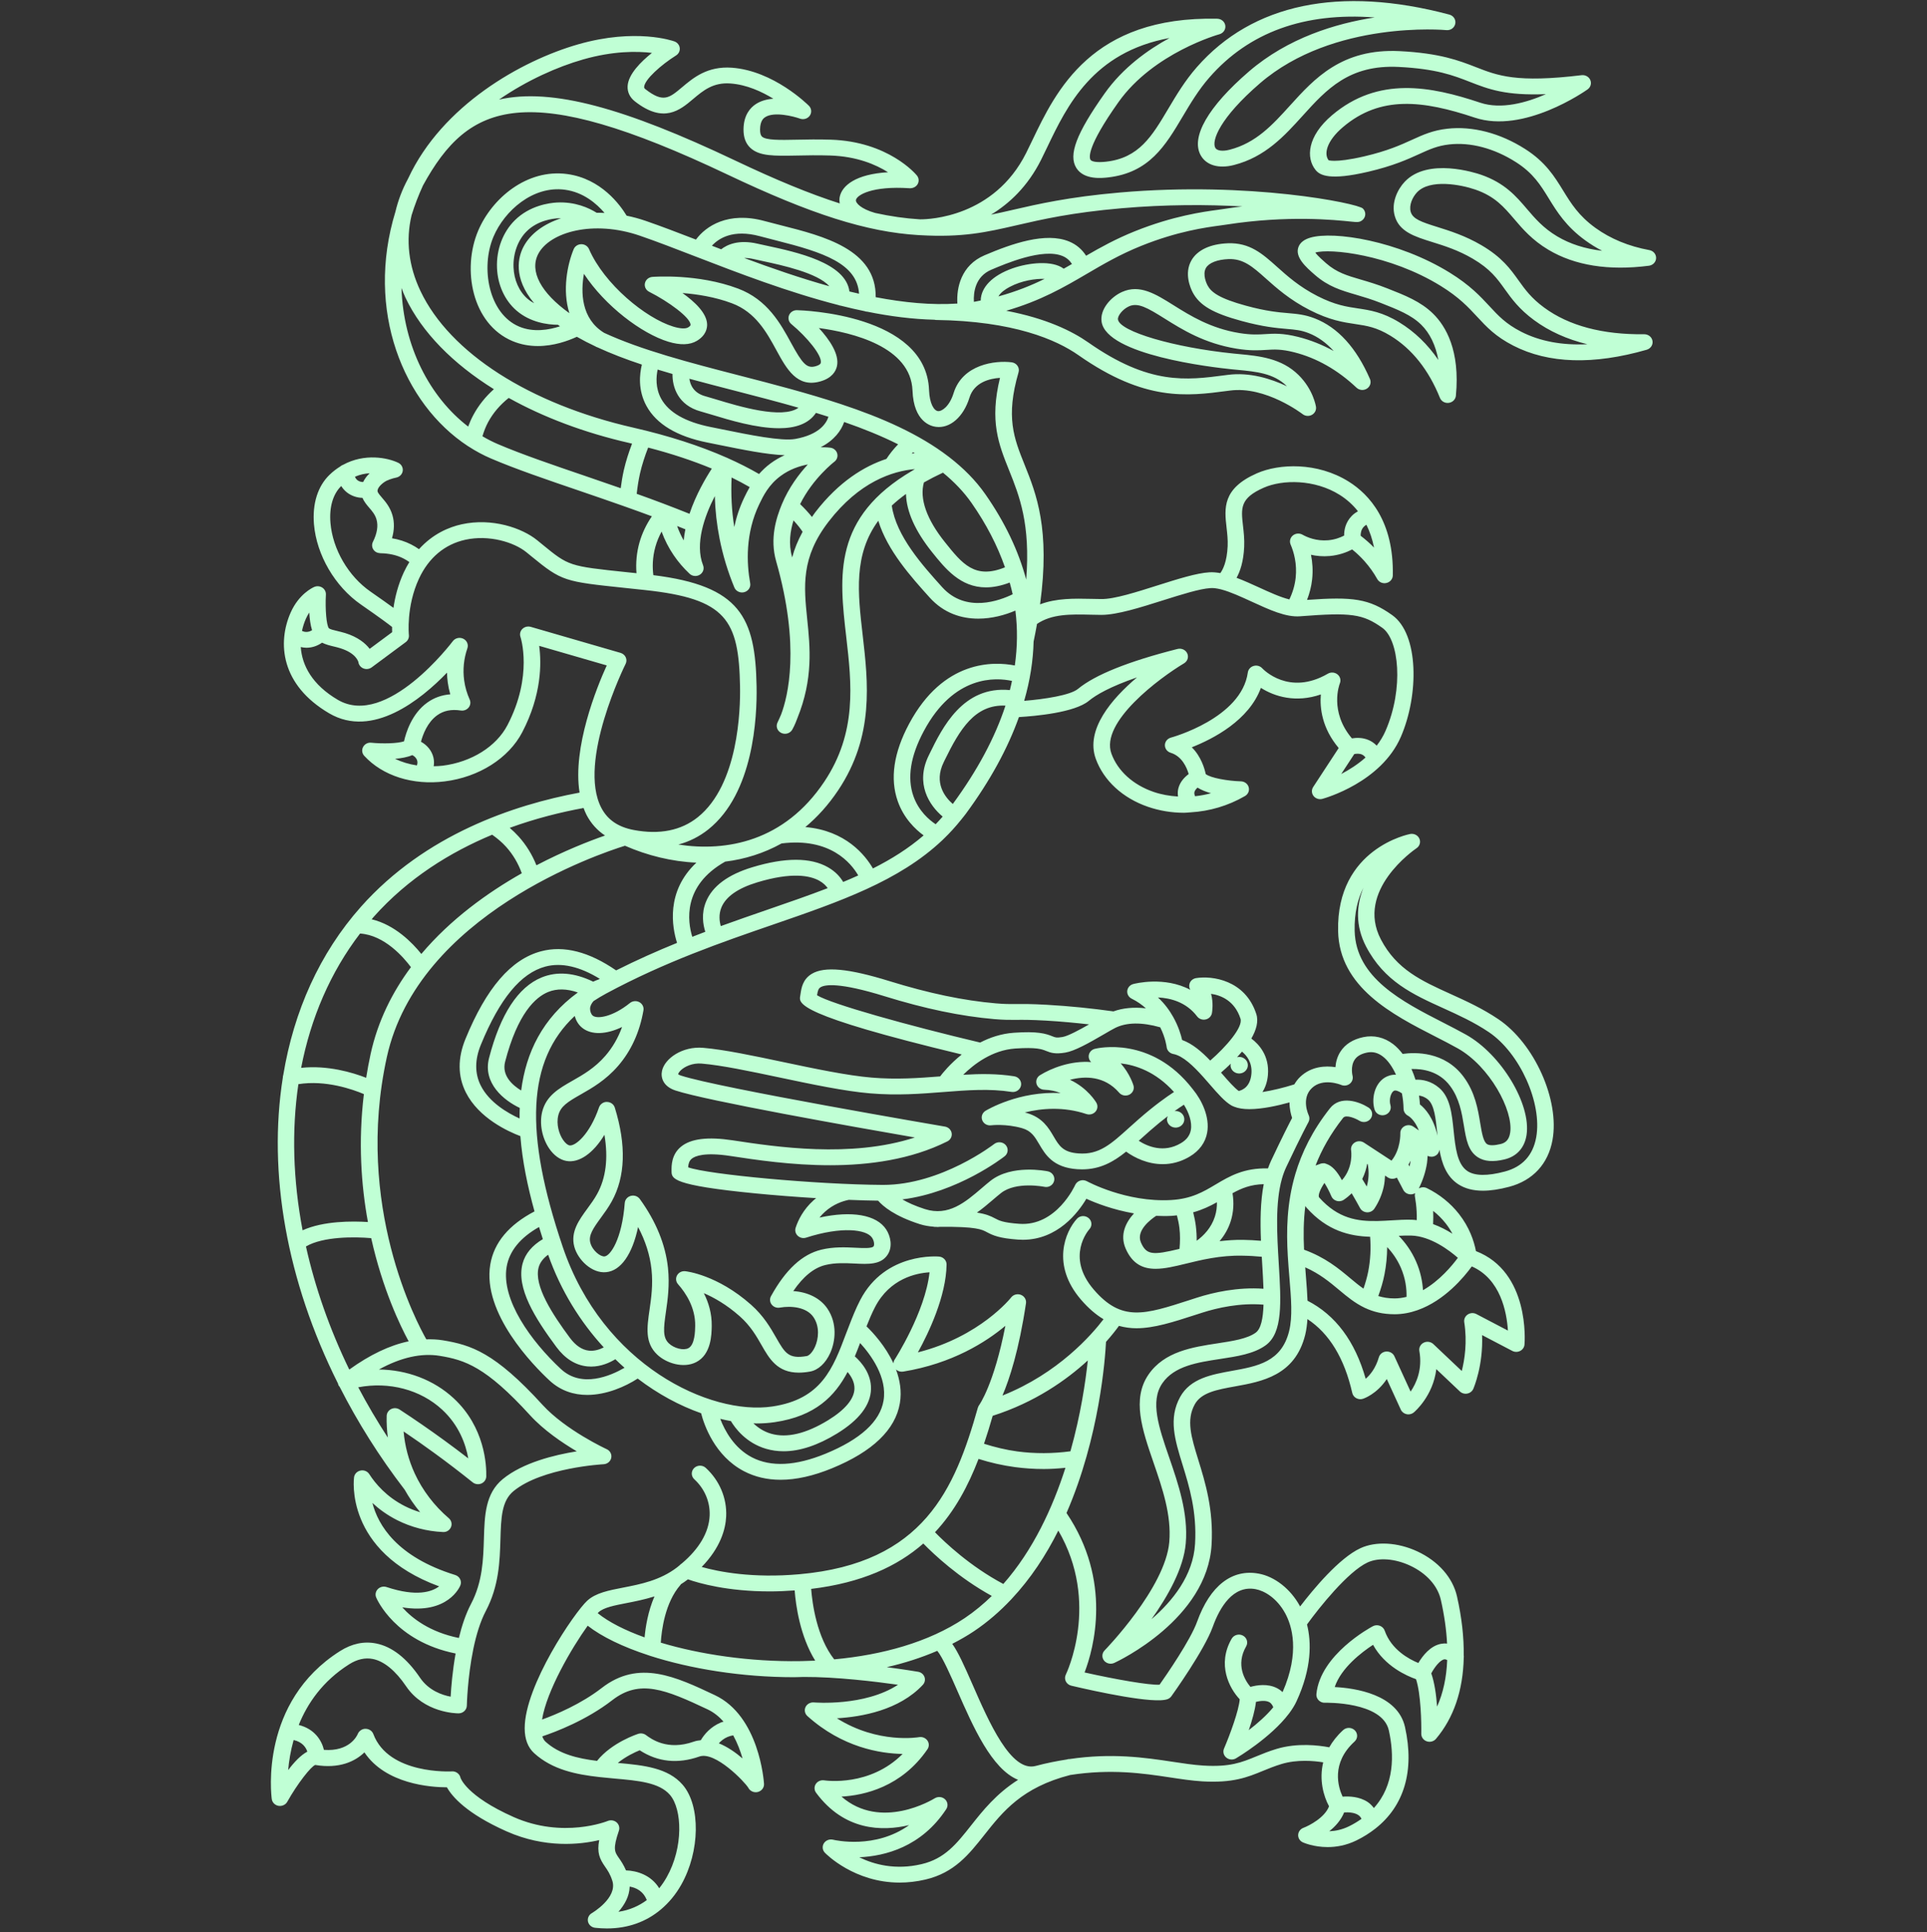<svg width="400" height="401" viewBox="0 0 400 401" fill="none" xmlns="http://www.w3.org/2000/svg">
<rect x="0" y="0" width="400" height="401" fill="#333333" stroke="none"/>
<path d="M225.512 231.205C226.188 231.426 226.934 231.234 227.394 230.712C227.855 230.193 227.928 229.453 227.58 228.857C227.484 228.689 225.76 225.798 222.101 224.094C225.16 223.301 229.24 223.224 232.308 226.77C232.823 227.37 233.707 227.539 234.428 227.18C235.144 226.816 235.502 226.025 235.284 225.279C235.238 225.13 234.538 222.821 232.631 220.686C235.703 221.034 239.886 222.396 243.693 226.628C242.139 227.635 239.6 229.435 236.36 232.272C235.678 232.867 235.035 233.445 234.419 234.002C230.634 237.414 228.166 239.703 223.857 239.374C220.645 239.153 219.83 237.764 218.701 235.841C217.671 234.089 216.391 231.91 213.128 230.986C212.993 230.947 212.856 230.909 212.721 230.874C216.187 230.018 220.757 229.613 225.512 231.205ZM245.749 229.269C246.764 230.877 247.489 232.867 247.194 234.512C246.988 235.649 246.315 236.545 245.134 237.245C241.567 239.363 238.196 237.924 236.372 236.755C236.507 236.632 236.639 236.516 236.775 236.393C237.381 235.846 238.009 235.279 238.677 234.696C240.069 233.478 241.306 232.48 242.395 231.647C242.288 231.893 242.221 232.156 242.244 232.44C242.327 233.389 243.194 234.094 244.186 234.015C245.177 233.936 245.914 233.106 245.832 232.158C245.752 231.209 244.882 230.504 243.89 230.583C243.854 230.585 243.824 230.607 243.787 230.612C244.568 230.051 245.237 229.597 245.749 229.269ZM205.723 233.544C205.75 233.537 208.765 233.176 212.153 234.135C214.079 234.683 214.798 235.905 215.706 237.449C216.975 239.611 218.557 242.302 223.608 242.651C223.949 242.675 224.281 242.686 224.606 242.686C228.37 242.686 231.113 241.135 233.759 239.006C235.559 240.316 238.274 241.606 241.347 241.606C243.135 241.606 245.042 241.168 246.945 240.036C248.95 238.846 250.207 237.129 250.578 235.073C251.169 231.796 249.442 228.286 247.611 226.071C247.611 226.069 247.611 226.069 247.611 226.067C247.606 226.06 247.599 226.056 247.597 226.05C247.588 226.041 247.579 226.028 247.57 226.017C247.567 226.014 247.565 226.012 247.563 226.01C238.966 214.882 227.745 217.548 227.266 217.666C226.545 217.845 226.028 218.454 225.986 219.168C225.961 219.643 226.154 220.097 226.492 220.419C222.298 220.081 218.216 221.687 215.88 223.139C215.253 223.529 214.96 224.265 215.162 224.954C215.361 225.647 216.009 226.133 216.76 226.157C218.067 226.198 219.198 226.47 220.164 226.862C211.558 226.376 204.92 230.32 204.577 230.528C203.896 230.942 203.608 231.753 203.884 232.475C204.159 233.198 204.903 233.64 205.723 233.544Z" fill="#C0FFD5"/>
<path d="M289.529 44.858C290.47 48.099 293.633 49.09 297.293 50.233C299.825 51.022 302.69 51.919 305.716 53.693C309.36 55.833 310.757 57.782 312.372 60.035C313.755 61.964 315.321 64.153 318.443 66.445C321.574 68.748 325.269 70.415 329.497 71.442C324.248 71.691 319.644 70.833 315.758 68.843C312.577 67.215 311 65.513 309.177 63.542C307.282 61.499 305.132 59.179 300.922 56.58C290.192 49.962 276.843 47.891 271.982 49.325C270.758 49.688 269.951 50.294 269.583 51.127C268.625 53.297 271.12 55.467 272.94 57.051C275.738 59.487 278.394 60.264 281.47 61.164C282.99 61.61 284.708 62.116 286.667 62.889C290.169 64.27 292.938 65.358 295.004 67.381C296.801 69.139 298.008 71.647 298.566 74.705C296.341 71.45 293.638 68.843 290.478 66.91C286.974 64.768 284.381 64.383 281.873 64.007C279.529 63.661 277.107 63.298 273.475 61.444C269.699 59.511 267.245 57.314 265.081 55.376C262.05 52.661 259.428 50.324 254.876 50.49C251.225 50.632 248.539 51.891 247.312 54.036C245.753 56.766 247.12 59.808 247.577 60.68C249.002 63.376 251.742 64.981 257.69 66.606C262.214 67.838 264.911 68.073 267.08 68.261C268.874 68.416 270.058 68.516 271.626 69.128C273.533 69.867 275.275 71.112 276.843 72.848C274.494 71.547 272.04 70.573 269.494 69.928C266.276 69.114 264.426 69.225 262.633 69.341C261.207 69.429 259.723 69.521 257.262 69.122C251.277 68.15 247.028 65.49 243.614 63.353C239.846 60.992 236.59 58.958 232.924 60.586C230.523 61.657 228.275 64.27 228.666 66.789C229.731 73.662 251.376 76.203 255.705 76.643L256.861 76.754C260.742 77.122 264.408 77.471 267.08 80.108C267.093 80.128 267.109 80.139 267.123 80.156C263.833 78.605 259.414 77.194 254.849 77.8L254.347 77.864C246.224 78.935 238.566 79.94 225.898 71.065C222.558 68.726 217.168 66.072 208.86 64.494C216.032 62.421 220.891 59.594 225.584 56.843C228.982 54.85 232.494 52.794 236.913 51.019C244.462 47.988 250.224 47.21 253.32 46.792C253.782 46.726 254.178 46.676 254.503 46.624C267.338 44.62 277.205 45.655 280.449 45.992C281.708 46.123 282.185 46.178 282.778 45.702C283.131 45.425 283.354 45.015 283.395 44.578C283.438 44.094 283.25 43.606 282.891 43.266C281.768 42.197 259.444 37.603 232.464 39.953C221.811 40.88 215.384 42.366 210.222 43.557C208.637 43.922 207.166 44.26 205.71 44.553C209.521 42.245 213.32 38.704 216.094 33.188C216.513 32.352 216.944 31.457 217.388 30.527C221.47 22.005 226.828 10.825 242.763 7.888C238.284 10.326 233.094 14.03 229.312 19.372C223.421 27.682 221.717 32.177 223.435 34.879C225.023 37.381 228.758 36.958 229.98 36.825C238.564 35.859 241.925 30.198 245.485 24.205C247.106 21.482 248.782 18.658 251.055 16.062C259.263 6.681 270.773 2.521 285.345 3.622C277.254 4.865 267.341 7.866 259.256 14.83C250.767 22.14 247.122 28.493 249.251 32.255C250.412 34.303 252.972 35.053 256.111 34.253C262.649 32.584 266.597 28.224 270.414 24.009C275.362 18.536 280.067 13.382 290.319 13.889C298.17 14.285 301.697 15.66 305.109 16.992C309.027 18.52 312.514 19.871 320.902 19.536C316.857 21.31 311.637 22.771 307.259 21.313C296.937 17.861 286.066 15.796 276.493 23.915C271.348 28.283 271.068 32.764 273.073 35.266C273.99 36.415 276.062 37.497 284.014 35.643C289.185 34.433 292.183 33.071 294.596 31.972C296.789 30.973 298.378 30.256 300.815 29.977C305.233 29.473 310.155 30.774 314.661 33.644C318.261 35.933 319.762 38.378 321.507 41.209C323.18 43.928 325.075 47.011 329.123 49.929C330.208 50.715 331.357 51.421 332.564 52.049C329.019 51.642 325.903 50.643 323.235 49.054C320.341 47.329 318.622 45.314 316.958 43.366C314.698 40.714 312.357 37.971 307.412 36.257C306.298 35.873 296.381 32.642 291.587 37.719C290.131 39.263 288.713 42.062 289.529 44.858ZM172.147 59.404C166.079 57.712 160.094 55.633 154.476 53.544C155.041 53.538 155.679 53.591 156.445 53.768C157.01 53.898 157.654 54.036 158.353 54.189C162.314 55.041 169.724 56.638 172.147 59.404ZM159.108 50.983C158.427 50.837 157.799 50.701 157.248 50.576C153.292 49.66 150.919 50.784 149.695 51.739C149.045 51.49 148.409 51.246 147.773 51C149.16 49.483 152.147 47.507 157.756 49.032C158.881 49.339 160.051 49.635 161.241 49.937C170.902 52.378 177.9 54.684 178.32 60.959C177.654 60.807 176.988 60.657 176.322 60.491C175.578 54.54 165.395 52.334 159.108 50.983ZM216.836 57.876C214.073 59.24 211 60.483 207.251 61.518C207.707 60.699 208.672 60.032 209.574 59.553C212.099 58.211 214.984 57.812 216.836 57.876ZM220.799 55.769C218.457 53.978 213.542 54.501 210.167 55.697C205.966 57.184 203.624 59.642 203.573 62.363C203.098 62.454 202.637 62.57 202.155 62.642C202.052 60.705 202.414 57.408 205.764 55.982C208.69 54.737 216.456 51.418 220.575 53.142C221.397 53.483 222.031 54.036 222.517 54.786C221.946 55.116 221.372 55.445 220.799 55.769ZM130.075 44.764C128.739 42.546 124.778 37.074 117.751 36.124C109.371 34.981 102.099 41.176 99.258 47.877C95.865 55.869 97.959 67.243 106.385 70.788C108.152 71.53 109.943 71.815 111.643 71.815C114.959 71.815 117.926 70.739 119.742 69.897C120.981 70.606 122.286 71.278 123.654 71.918C123.691 71.94 123.72 71.968 123.757 71.99C123.817 72.023 123.883 72.026 123.945 72.053C126.814 73.374 129.921 74.57 133.238 75.666C132.76 77.609 132.383 80.953 134.199 84.263C136.267 88.028 140.516 90.577 146.828 91.839L149.285 92.335C154.191 93.334 159.208 94.347 162.871 94.469C161.89 94.912 160.903 95.465 159.944 96.174C158.996 96.874 158.224 97.622 157.561 98.375C155.538 97.201 153.354 96.094 151.013 95.056C150.977 95.039 150.949 95.014 150.911 95C150.899 94.995 150.886 94.998 150.873 94.992C145.262 92.515 138.781 90.419 131.464 88.75C109.916 83.837 93.404 73.249 87.297 60.433C84.801 55.196 84.205 49.843 85.433 44.669C86.07 42.618 86.852 40.556 87.802 38.491C97.309 21.13 109.211 16.375 151.039 36.241C168.439 44.503 179.919 48.143 190.663 48.794C190.71 48.797 190.75 48.797 190.796 48.799C190.803 48.799 190.809 48.805 190.817 48.805C190.83 48.805 190.884 48.805 190.907 48.805C199.845 49.325 204.793 48.188 211.025 46.751C216.346 45.525 222.374 44.13 232.776 43.224C242.051 42.413 250.616 42.444 257.88 42.842C256.605 42.995 255.293 43.172 253.949 43.382C253.645 43.426 253.274 43.479 252.836 43.54C249.819 43.947 243.541 44.797 235.585 47.988C231.647 49.569 228.46 51.329 225.449 53.076C224.598 51.75 223.435 50.748 221.944 50.128C217.061 48.093 209.986 50.587 204.366 52.982C199.499 55.058 198.518 59.736 198.728 62.999C193.349 63.362 187.605 62.794 181.774 61.676C181.917 51.791 170.998 49.007 162.118 46.759C160.951 46.463 159.801 46.172 158.694 45.871C151.109 43.809 146.488 46.964 144.462 49.724C140.716 48.282 137.166 46.92 134.012 45.835C132.707 45.386 131.388 45.029 130.075 44.764ZM108.642 51.257C107.62 53.228 106.385 57.582 110.882 62.936C110.41 62.681 109.946 62.39 109.514 62.017C107.759 60.502 106.696 58.114 106.597 55.459C106.49 52.6 107.509 49.812 109.325 48.01C111.641 45.705 114.865 45.359 115.796 45.309C116.023 45.295 116.235 45.306 116.452 45.306C112.896 46.477 110.074 48.495 108.642 51.257ZM123.85 44.157C122.273 43.172 119.417 41.835 115.601 42.029C114.001 42.117 109.945 42.654 106.849 45.732C104.367 48.199 103.024 51.789 103.165 55.575C103.295 59.116 104.773 62.349 107.215 64.458C110.078 66.921 113.624 67.389 115.821 67.406C115.964 67.511 116.095 67.614 116.243 67.719C113.946 68.472 110.735 69.031 107.767 67.78C101.437 65.117 99.705 55.559 102.44 49.112C104.724 43.728 110.653 38.486 117.269 39.377C121.09 39.892 123.822 42.239 125.489 44.196C124.938 44.171 124.391 44.152 123.85 44.157ZM121.212 56.832C125.607 63.506 133.171 69.216 138.707 70.913C141.186 71.669 143.185 71.611 144.648 70.741C146.574 69.59 146.809 68.076 146.779 67.276C146.689 64.981 144.24 62.648 141.664 60.818C144.667 61.048 148.412 61.618 151.947 62.949C156.855 64.793 159.148 68.992 161.172 72.701C163.274 76.552 165.445 80.549 170.298 79.151C172.704 78.461 173.494 77.058 173.732 76.003C174.293 73.507 172.124 70.418 169.984 68.081C176.882 69.009 189.072 71.937 189.415 81.063C189.658 87.524 193.198 88.451 194.276 88.581C197.222 88.972 200.007 86.5 201.237 82.525C202.229 79.322 205.44 78.558 207.573 78.42C205.379 87.427 207.287 92.18 209.473 97.627C211.598 102.917 213.928 108.771 213.013 120.286C211.41 114.31 208.614 108.409 204.532 102.568C202.498 99.653 199.956 97.132 197.058 94.887C197.01 94.848 196.965 94.809 196.912 94.776C190.792 90.076 183.022 86.669 174.571 83.873C174.499 83.843 174.429 83.82 174.353 83.801C167.64 81.589 160.523 79.74 153.478 77.927C143.073 75.242 133.174 72.66 125.414 69.083C120.588 66.133 120.545 60.594 121.212 56.832ZM226.491 127.575C227.173 127.588 227.86 127.605 228.552 127.611C228.584 127.611 228.618 127.611 228.653 127.611C231.871 127.611 236.718 126.08 241.405 124.596C245.171 123.409 249.066 122.174 251.259 122.055C251.882 122.005 252.599 122.11 253.37 122.299C253.45 122.324 253.528 122.351 253.61 122.362C255.481 122.863 257.672 123.882 259.824 124.865C263.497 126.548 266.942 128.153 269.902 127.901C280.484 127.079 282.871 127.409 286.939 130.301C290.377 132.745 291.448 142.818 287.611 151.662C287.125 152.791 286.494 153.813 285.77 154.746C285.218 154.178 284.627 153.818 284.13 153.6C282.842 153.04 281.551 153.087 280.628 153.24C275.897 147.665 278.027 142.06 278.122 141.822C278.392 141.163 278.195 140.415 277.631 139.962C277.066 139.51 276.262 139.447 275.634 139.815C267.558 144.498 262.233 138.929 262.017 138.699C261.573 138.212 260.868 138.016 260.227 138.207C259.582 138.389 259.112 138.923 259.02 139.563C257.693 149.071 243.209 153.04 243.063 153.079C242.332 153.276 241.822 153.904 241.806 154.632C241.794 155.357 242.28 156.008 243.001 156.226C245.363 156.946 246.357 159.307 246.744 160.644C245.932 161.248 244.949 162.225 244.599 163.614C244.484 164.068 244.429 164.647 244.532 165.308C242.797 165.2 241.078 164.91 239.434 164.342C235.184 162.875 232.002 159.98 230.704 156.401C228.325 149.841 240.782 140.648 245.785 137.661C246.504 137.232 246.788 136.36 246.451 135.616C246.115 134.871 245.267 134.478 244.434 134.68C234.25 137.257 227.295 140.047 223.76 142.973C222.166 144.291 216.797 145.107 212.596 145.448C212.598 145.439 212.6 145.434 212.603 145.428C212.605 145.412 212.617 145.401 212.619 145.387C212.621 145.379 212.619 145.373 212.619 145.365C213.805 141.24 214.45 137.166 214.553 133.138C214.814 131.876 215.055 130.655 215.261 129.482C218.354 127.408 222.141 127.469 226.491 127.575ZM258.263 113.477C258.334 111.894 258.169 110.432 258.02 109.14C257.599 105.436 257.368 103.396 262.333 101.212C266.239 99.493 272.899 99.454 278.076 102.696C279.555 103.623 280.819 104.769 281.876 106.103C281.441 106.352 281.01 106.646 280.605 107.058C279.26 108.431 278.999 110.047 279.008 111.155C278.169 111.589 277.058 112.002 275.7 112.123C273.249 112.337 271.299 111.495 270.362 110.964C269.725 110.604 268.921 110.676 268.362 111.135C267.803 111.598 267.618 112.35 267.897 113.004C268.556 114.537 269.274 116.987 268.947 119.94C268.776 121.471 268.323 122.991 267.641 124.405C265.795 123.954 263.524 122.916 261.306 121.9C259.765 121.197 258.208 120.488 256.683 119.918C257.423 118.584 258.125 116.558 258.263 113.477ZM282.44 111.191C282.425 110.687 282.518 109.909 283.108 109.306C283.276 109.134 283.455 109.012 283.638 108.91C284.344 110.341 284.876 111.921 285.218 113.649C284.364 112.76 283.424 111.946 282.44 111.191ZM281.114 156.495C281.528 156.412 282.15 156.348 282.709 156.592C282.995 156.716 283.236 156.935 283.447 157.217C281.809 158.668 280.012 159.794 278.409 160.63L281.114 156.495ZM248.074 165.245C247.939 164.935 247.875 164.644 247.937 164.392C248.022 164.043 248.29 163.722 248.58 163.462C249.379 163.958 250.343 164.345 251.378 164.625C250.286 164.926 249.183 165.12 248.074 165.245ZM197.777 166.858C196.162 165.452 193.788 162.474 195.89 158.192L196.1 157.757C199.215 151.388 202.35 146.145 208.709 146.444C206.537 153.087 202.893 159.88 197.777 166.858ZM159.299 188.798C156.19 189.869 152.946 190.993 149.618 192.199C149.337 191.209 149.149 189.786 149.749 188.327C150.672 186.087 153.175 184.334 157.191 183.119C164.394 180.938 168.154 181.726 170.043 182.771C170.908 183.25 171.455 183.824 171.811 184.324C167.899 185.83 163.726 187.274 159.299 188.798ZM120.872 213.325C122.791 214.843 125.855 214.711 129.129 213.139C128.31 215.397 127.147 217.401 125.657 219.122C123.461 221.658 120.998 223.06 118.823 224.295C116.027 225.885 113.388 227.39 112.553 230.706C111.939 233.146 112.501 236.142 113.982 238.336C114.951 239.771 116.222 240.695 117.561 240.938C120.22 241.424 123.19 239.304 125.466 235.513C126.288 240.368 125.781 244.486 123.949 247.799C123.36 248.87 122.629 249.869 121.92 250.835C120.191 253.202 118.398 255.651 119.207 258.715C119.924 261.446 122.876 264.333 125.823 264.02C128.883 263.744 131.275 260.268 132.452 254.65C133.991 257.565 134.924 260.513 135.237 263.457C135.575 266.639 135.178 269.398 134.827 271.834C134.295 275.507 133.837 278.676 136.418 281.124C138.328 282.94 141.866 284.028 144.476 282.712C147.645 281.115 147.71 276.965 147.738 275.185C147.776 272.592 147.074 270.299 146.1 268.38C148.167 269.263 150.8 270.739 153.551 273.174C155.785 275.15 157.008 277.287 158.087 279.175C159.692 281.983 161.346 284.876 165.817 284.874C166.517 284.874 167.288 284.804 168.137 284.652C169.841 284.344 171.371 282.938 172.336 280.791C173.423 278.373 173.841 274.685 171.756 271.591C170.301 269.434 167.725 268.148 164.663 267.946C166.758 264.896 168.952 263.117 171.323 262.539C173.395 262.031 175.531 262.143 177.422 262.234C180.232 262.375 182.882 262.51 184.259 260.382C185.327 258.739 184.875 256.575 183.956 255.163C181.96 252.092 176.808 251.227 170.104 252.694C170.43 252.283 170.808 251.875 171.25 251.479C172.98 249.928 174.862 249.285 176.192 249.013C178.394 249.103 180.444 249.162 182.276 249.184C183.287 250.347 185.67 252.373 190.884 254.044C191.879 254.361 192.819 254.506 193.732 254.578C193.819 254.589 193.897 254.624 193.988 254.624C194.086 254.622 194.17 254.622 194.265 254.62C194.385 254.624 194.513 254.65 194.631 254.65C194.799 254.65 194.955 254.617 195.12 254.611C202.662 254.547 203.78 255.147 204.862 255.725C206.171 256.424 207.477 256.983 211.282 257.261C211.634 257.287 211.978 257.3 212.317 257.3C219.547 257.298 223.817 251.634 225.504 248.79C227.446 249.676 231.001 251.063 235.386 251.827C233.641 253.724 232.435 256.282 233.65 259.103C235.056 262.353 237.268 263.325 239.876 263.325C241.767 263.325 243.864 262.817 246.009 262.296C249.226 261.514 253.249 260.489 257.972 260.603C259.357 260.62 260.662 260.708 261.917 260.826C261.949 261.352 261.979 261.878 262.008 262.392C262.113 264.105 262.212 265.824 262.267 267.462C256.93 267.079 251.884 268.216 248.436 269.32L246.978 269.793C237.554 272.841 232.821 274.377 227.015 267.609C221.177 260.802 225.93 255.331 226.136 255.101C226.754 254.418 226.679 253.384 225.967 252.791C225.252 252.191 224.169 252.259 223.544 252.944C221.124 255.59 218.185 262.491 224.359 269.692C225.937 271.531 227.496 272.848 229.067 273.785C226.606 277.016 219.648 285.025 208.088 289.624C209.562 286.17 211.527 280.15 212.969 270.478C213.079 269.734 212.649 269.015 211.92 268.726C211.195 268.443 210.357 268.663 209.89 269.267C209.821 269.357 203.439 277.403 190.537 280.664C192.836 276.483 196.388 268.991 196.489 262.447C196.502 261.597 195.84 260.881 194.957 260.789C194.854 260.78 183.784 259.749 178.563 269.804C177.668 271.525 176.951 273.323 176.267 275.108C176.253 275.145 176.236 275.18 176.224 275.22C176.038 275.71 175.837 276.205 175.655 276.689C172.891 284.044 170.503 290.393 160.293 291.902C147.397 293.796 125.128 283.354 116.811 258.774C108.754 234.961 109.423 220.075 119.294 210.85C119.548 211.741 120.021 212.653 120.872 213.325ZM142.843 242.261C142.887 241.547 143.051 240.927 143.591 240.48C144.276 239.917 146.229 239.092 151.576 239.904C162.025 241.496 181.476 244.457 196.642 236.882C197.294 236.558 197.658 235.87 197.546 235.176C197.433 234.481 196.871 233.932 196.148 233.809C195.68 233.728 149.138 225.791 141.319 223.209C140.918 223.075 140.787 222.946 140.773 222.946C140.773 222.867 140.87 222.541 141.353 222.092C142.135 221.363 143.715 220.566 145.653 220.732C149.808 221.082 155.646 222.315 161.826 223.619C168.465 225.02 175.331 226.47 180.627 226.912C186.258 227.388 191.161 227 195.903 226.63C200.781 226.251 205.381 225.89 209.97 226.608C210.899 226.757 211.788 226.148 211.944 225.254C212.099 224.359 211.463 223.513 210.529 223.367C206.958 222.804 203.483 222.845 199.937 223.056C202.125 220.89 205.931 217.946 210.705 217.609C215.174 217.3 216.291 217.76 217.12 218.095C218.164 218.52 219.057 218.792 221.124 218.454C223.054 218.135 225.935 216.523 229.229 214.604C230.168 214.057 230.974 213.586 231.5 213.325C233.865 212.156 237.009 212.12 240.835 213.202C241.915 215.355 242.154 217.164 242.17 217.307C242.252 218.023 242.811 218.605 243.553 218.743C245.554 219.116 247.756 221.271 249.714 223.452C249.716 223.457 249.721 223.457 249.723 223.461C249.741 223.483 249.762 223.505 249.78 223.524C250.24 224.037 250.684 224.552 251.113 225.044C252.788 226.974 254.233 228.641 255.666 229.457C255.76 229.51 255.87 229.545 255.971 229.591C256.033 229.622 256.092 229.652 256.161 229.674C257.029 230.029 258.109 230.187 259.311 230.187C262.024 230.187 265.257 229.46 267.666 228.792C267.67 230.114 267.959 231.284 268.211 232.011C267.599 233.17 266.196 235.907 263.847 240.894C263.609 241.4 263.398 241.934 263.201 242.488C258.215 242.361 255.254 244.089 252.397 245.789C249.789 247.344 247.33 248.811 243.072 249.052C233.749 249.576 225.701 245.196 225.621 245.152C225.198 244.92 224.68 244.871 224.22 245.018C223.753 245.165 223.373 245.498 223.178 245.931C223.144 246.015 219.274 254.582 211.543 253.984C208.189 253.739 207.388 253.31 206.539 252.857C205.59 252.351 204.632 251.934 202.785 251.665C203.976 250.813 205.062 249.895 206.039 249.059C206.634 248.551 207.208 248.058 207.769 247.616C210.911 245.126 216.719 246.295 216.774 246.306C217.718 246.514 218.615 245.936 218.817 245.053C219.02 244.166 218.436 243.292 217.512 243.097C217.212 243.034 210.02 241.569 205.579 245.082C204.986 245.552 204.377 246.074 203.748 246.613C200.369 249.503 196.878 252.497 191.972 250.927C189.899 250.261 188.402 249.558 187.309 248.923C198.824 247.471 208.105 240.309 208.539 239.97C209.272 239.394 209.379 238.358 208.777 237.657C208.177 236.956 207.096 236.856 206.361 237.427C206.251 237.513 195.379 245.912 183.343 245.912C183.288 245.912 183.231 245.912 183.177 245.912C169.442 245.826 146.958 243.752 142.843 242.261ZM169.6 206.551C169.745 205.616 169.877 205.162 170.342 204.884C171.264 204.33 174.211 203.844 183.591 206.746C191.993 209.35 199.456 210.907 206.405 211.505C208.429 211.678 209.599 211.667 210.95 211.658C212.369 211.643 213.979 211.632 217.138 211.814C220.131 211.985 223.107 212.265 226.063 212.596C224.096 213.721 221.692 215.027 220.538 215.217C219.322 215.419 219.068 215.32 218.466 215.073C217.028 214.488 215.332 213.989 210.453 214.333C207.83 214.516 205.486 215.318 203.453 216.367C188.624 212.854 172.6 208.4 169.6 206.551ZM248.491 210.938C248.896 211.474 249.602 211.728 250.275 211.571C250.948 211.422 251.458 210.898 251.575 210.246C251.625 209.954 251.907 208.141 251.392 206.255C253.482 206.564 256.285 207.697 257.496 211.407C258.066 213.159 254.515 217.243 251.213 220.11C249.439 218.253 247.513 216.595 245.384 215.837C245.142 214.749 244.603 212.983 243.546 211.089C243.541 211.076 243.534 211.067 243.529 211.056C242.774 209.709 241.762 208.299 240.368 207.009C242.971 207.129 246.231 207.966 248.491 210.938ZM259.767 222.839C259.54 225.496 257.979 226.218 257.136 226.418C256.223 225.769 254.979 224.354 253.755 222.944C253.656 222.83 253.555 222.718 253.457 222.6C254.045 222.096 254.751 221.463 255.486 220.745C255.456 220.896 255.417 221.047 255.431 221.207C255.511 222.156 256.381 222.861 257.372 222.784C258.361 222.705 259.098 221.873 259.018 220.927C258.936 219.979 258.066 219.273 257.077 219.352C256.965 219.359 256.873 219.409 256.77 219.435C257.123 219.054 257.471 218.658 257.809 218.251C258.769 219.035 259.968 220.495 259.767 222.839ZM278.392 225.16C278.996 225.417 279.688 225.314 280.191 224.913C280.692 224.51 280.912 223.862 280.756 223.253C280.75 223.235 280.275 221.35 281.175 219.966C281.667 219.203 282.509 218.708 283.739 218.45C284.925 218.2 285.99 218.463 287.029 219.251C288.1 220.06 289.034 221.415 289.769 223.036C288.751 223.01 287.958 223.33 287.446 223.643C285.276 224.981 284.662 228.065 285.325 230.27C285.585 231.139 286.517 231.65 287.449 231.396C288.357 231.146 288.887 230.235 288.624 229.363C288.279 228.211 288.71 226.772 289.309 226.402C289.642 226.196 290.264 226.393 290.999 226.899C291.205 227.953 291.329 229.041 291.347 230.121C291.352 230.712 291.734 231.273 292.272 231.556C292.348 231.595 293.609 232.294 294.524 234.608L293.401 233.827C292.866 233.459 292.163 233.406 291.575 233.708C290.993 234.008 290.643 234.6 290.675 235.23C290.678 235.268 290.771 238.54 288.841 240.879L283.12 237.134C282.553 236.766 281.809 236.75 281.227 237.107C280.649 237.46 280.345 238.111 280.458 238.759C280.461 238.798 281.005 242.182 278.554 244.937C277.535 243.043 276.479 241.95 275.405 241.58C275.298 241.534 275.197 241.494 275.087 241.468C275.041 241.459 274.994 241.426 274.948 241.42C274.867 241.411 274.783 241.422 274.702 241.424C274.638 241.424 274.581 241.42 274.517 241.426C274.323 241.446 274.135 241.488 273.958 241.566C273.95 241.569 273.637 241.707 273.076 241.882C274.329 238.651 276.152 235.355 278.802 231.996C279.407 231.227 281.479 232.162 282.165 232.589C282.961 233.089 284.023 232.876 284.541 232.121C285.067 231.365 284.847 230.344 284.054 229.845C282.11 228.616 278.232 227.265 276.062 230.018C272.413 234.639 270.202 239.206 268.892 243.616C268.877 243.667 268.86 243.717 268.848 243.77C267.093 249.764 267.009 255.467 267.313 260.614C267.405 262.189 267.533 263.715 267.654 265.185C268.016 269.53 268.33 273.281 267.586 276.271C266.006 282.646 261.017 283.546 255.735 284.499C251.49 285.266 247.101 286.056 244.972 289.918C242.509 294.388 243.875 298.827 245.462 303.965C246.868 308.523 248.459 313.682 248.067 320.408C247.683 326.989 243.369 332.305 239.028 336.037C242.369 331.361 245.696 325.507 246.138 320.286C246.669 314.022 244.558 307.885 242.694 302.469C240.544 296.234 238.692 290.848 241.27 287.084C243.731 283.487 248.578 282.749 253.265 282.035C256.848 281.49 260.234 280.975 262.686 279.225C266.315 276.641 265.928 270.268 265.438 262.202C265.081 256.315 264.676 249.641 266.104 244.615C266.104 244.613 266.104 244.611 266.104 244.611C266.352 243.748 266.645 242.951 266.979 242.243C270.139 235.539 271.591 232.911 271.603 232.885C271.855 232.429 271.872 231.889 271.644 231.424C271.626 231.389 270.017 227.988 272.321 225.809C274.615 223.627 278.247 225.099 278.392 225.16ZM301.003 225.371C302.939 227.97 303.436 230.975 303.873 233.625C304.336 236.453 304.741 238.897 306.802 240.195C308.147 241.05 309.95 241.187 312.302 240.62C314.852 240.009 316.481 238.2 316.88 235.528C317.838 229.131 311.625 218.835 304.336 214.74C302.866 213.916 301.254 213.091 299.582 212.232C291.06 207.872 281.404 202.931 281.193 193.163C281.112 189.449 281.855 186.533 283.007 184.254C281.557 187.909 281.303 192.094 283.557 196.424C287.345 203.686 293.306 206.389 299.62 209.249C302.724 210.66 305.942 212.114 309.041 214.199C315.471 218.524 320.159 228.925 318.883 236.023C318.206 239.771 316.015 242.162 312.372 243.135C308.775 244.092 306.165 244.063 304.62 243.051C302.461 241.636 302.096 238.095 301.741 234.674C301.373 231.113 301.023 227.749 298.751 225.787C297.09 224.357 295.267 224.006 293.821 224.076C293.589 223.318 293.306 222.581 292.987 221.86C295.218 221.79 298.688 222.256 301.003 225.371ZM294.749 229.217C294.712 228.616 294.645 227.999 294.553 227.375C295.114 227.438 295.783 227.653 296.451 228.229C297.736 229.339 298.034 232.215 298.323 234.998C298.346 235.228 298.375 235.465 298.398 235.699C297.559 231.978 295.84 230.068 294.749 229.217ZM300.1 253.912C300.658 254.622 301.11 255.338 301.489 256.043C300.305 255.296 298.951 254.584 297.478 254.048C297.522 253.135 297.536 252.219 297.493 251.306C298.468 252.075 299.345 252.951 300.1 253.912ZM313.009 276.142L306.463 272.716C305.899 272.416 305.193 272.449 304.657 272.811C304.122 273.168 303.847 273.785 303.943 274.403C304.6 278.564 304.009 282.243 303.43 284.53L297.527 278.943C296.998 278.441 296.188 278.323 295.528 278.652C294.865 278.982 294.501 279.681 294.625 280.384C295.299 284.188 293.994 287.077 292.808 288.807L289.442 281.468C289.153 280.831 288.479 280.45 287.753 280.487C287.026 280.537 286.413 281.015 286.219 281.685C285.559 283.943 284.431 285.329 283.482 286.146C281.271 278.332 277.202 272.916 271.412 269.946C271.343 268.352 271.227 266.698 271.079 264.924C271.027 264.311 270.987 263.649 270.935 263.019C273.938 264.355 275.998 266.061 277.984 267.725C279.639 269.114 281.259 270.448 283.244 271.396C283.264 271.404 283.279 271.422 283.299 271.431C283.311 271.435 283.322 271.433 283.334 271.437C285.024 272.232 286.98 272.754 289.483 272.754H289.486C291.153 272.754 292.721 272.436 294.194 271.924C294.226 271.913 294.258 271.902 294.289 271.889C299.837 269.924 303.873 265.084 305.511 262.83C311.481 265.441 312.768 272.322 313.009 276.142ZM292.371 241.683C292.53 241.418 292.68 241.159 292.814 240.892C292.811 240.903 292.811 240.912 292.811 240.923C292.75 241.312 292.675 241.7 292.579 242.084L292.371 241.683ZM295.377 267.763C295.27 266.021 294.888 263.969 293.948 261.816C292.981 259.602 291.679 257.854 290.345 256.479C291.231 256.433 292.09 256.4 292.906 256.424C296.963 256.532 300.872 259.514 302.617 261.043C301.416 262.675 298.818 265.807 295.377 267.763ZM280.249 265.255C277.833 263.231 275.099 260.964 270.689 259.357C270.55 256.413 270.561 253.391 270.955 250.294C271.042 250.419 271.123 250.546 271.23 250.666C275.495 255.443 280.139 256.547 284.405 256.676C284.59 259.085 284.471 261.499 284.014 263.868C283.777 265.075 283.427 266.264 283.027 267.438C282.119 266.812 281.23 266.076 280.249 265.255ZM289.486 269.468H289.483C288.178 269.468 287.087 269.28 286.1 268.974C286.636 267.497 287.093 265.997 287.388 264.466C287.753 262.6 287.935 260.71 287.941 258.816C288.994 259.924 290.013 261.33 290.779 263.084C291.778 265.38 291.998 267.508 291.963 269.147C291.161 269.341 290.337 269.468 289.486 269.468ZM283.785 241.549L283.916 241.635C284.156 242.951 284.15 244.311 283.863 245.612C283.817 245.826 283.762 246.039 283.704 246.249C283.565 246.01 283.424 245.772 283.279 245.531C283.111 245.246 282.94 244.97 282.77 244.69C283.314 243.59 283.629 242.506 283.785 241.549ZM276.357 248.264C276.551 248.73 276.956 249.087 277.46 249.23C277.622 249.276 277.787 249.298 277.952 249.298C278.302 249.298 278.643 249.197 278.936 249.002C279.563 248.579 280.096 248.126 280.582 247.659C281.184 248.689 281.771 249.714 282.31 250.714C282.59 251.238 283.146 251.575 283.762 251.602C283.785 251.604 283.811 251.604 283.837 251.604C284.422 251.604 284.969 251.319 285.287 250.842C286.219 249.438 286.87 247.905 287.229 246.286C287.394 245.531 287.469 244.757 287.501 243.98L288.094 244.368C288.655 244.733 289.376 244.727 289.949 244.394L291.303 246.97C291.595 247.524 292.189 247.874 292.837 247.874H292.84C293.17 247.874 293.479 247.784 293.748 247.624C293.687 247.845 293.659 248.08 293.702 248.314C293.884 249.335 294.003 250.368 294.058 251.393C294.087 252.002 294.098 252.613 294.084 253.225C293.728 253.185 293.366 253.15 293.002 253.139C291.636 253.1 290.215 253.187 288.838 253.27C287.889 253.328 286.948 253.382 286.016 253.404C286.011 253.404 286.011 253.404 286.005 253.404C281.786 253.503 277.746 252.905 273.84 248.531C273.51 248.159 274.019 246.843 274.922 245.504C275.391 246.234 275.941 247.274 276.357 248.264ZM255.474 253.428C256.058 251.58 256.166 249.6 255.843 247.638C257.702 246.606 259.62 245.822 262.32 245.758C261.612 249.407 261.585 253.505 261.747 257.511C260.548 257.41 259.314 257.333 258.018 257.318C256.284 257.292 254.691 257.418 253.162 257.592C254.103 256.455 254.945 255.099 255.474 253.428ZM252.603 249.512C252.624 250.414 252.521 251.422 252.186 252.478C251.44 254.832 249.837 256.461 248.404 257.504C248.413 256.486 248.354 255.465 248.23 254.453C248.111 253.492 247.912 252.543 247.676 251.606C249.604 251.067 251.188 250.307 252.603 249.512ZM239.99 252.333C241.061 252.383 242.156 252.397 243.278 252.333C243.635 252.313 243.962 252.27 244.301 252.234C244.523 253.091 244.711 253.958 244.819 254.836C244.997 256.282 244.972 257.738 244.837 259.188C239.324 260.513 237.975 260.509 236.826 257.848C235.764 255.386 238.877 253.065 239.99 252.333ZM260.71 353.196C261.56 352.991 262.691 352.857 263.446 353.242C263.604 353.323 264.012 353.562 264.303 354.32C262.862 356.068 260.957 357.728 259.218 359.062C259.904 357.062 260.529 354.883 260.71 353.196ZM221.239 347.537C221.017 347.984 221.017 348.501 221.237 348.948C221.457 349.394 221.878 349.723 222.377 349.841C227.475 351.039 239.644 353.707 242.392 352.62C242.699 352.498 242.962 352.296 243.15 352.033C243.429 351.648 249.988 342.5 251.74 337.627C253.196 333.58 255.943 328.939 260.63 329.81C262.459 330.148 265.033 331.639 266.773 334.817C268.163 337.357 269.89 342.828 266.233 351.175C265.834 350.796 265.42 350.524 265.044 350.336C263.128 349.366 260.912 349.716 259.561 350.089C258.428 348.733 256.447 345.544 258.675 341.674C259.13 340.879 258.828 339.88 257.997 339.443C257.166 339.002 256.122 339.298 255.664 340.091C252.582 345.448 255.167 350.369 257.335 352.664C257.171 354.957 255.316 360.008 254.077 362.896C253.796 363.553 253.99 364.311 254.556 364.771C254.874 365.032 255.27 365.163 255.666 365.163C255.978 365.163 256.291 365.082 256.568 364.918C256.91 364.716 263.817 360.592 267.544 355.649C267.57 355.616 267.597 355.586 267.62 355.551C268.22 354.745 268.742 353.921 269.126 353.085C272.318 346.164 272.225 340.807 271.302 337.134C273.782 333.7 279.783 326.166 283.884 324.265C286.173 323.205 289.552 323.457 292.704 324.926C296.098 326.512 298.424 329.097 299.084 332.02C299.816 335.26 300.239 338.284 300.378 341.105C299.926 341.057 299.515 341.078 299.165 341.144C296.908 341.547 295.299 343.641 294.414 345.132C292.455 344.331 288.806 342.362 287.428 338.418C287.269 337.956 286.899 337.585 286.427 337.408C285.944 337.226 285.414 337.266 284.969 337.5C284.523 337.736 274.042 343.378 273.252 351.587C273.209 352.058 273.377 352.524 273.718 352.868C274.057 353.21 274.56 353.424 275.032 353.376C275.145 353.383 286.942 353.091 288.288 359.116C289.405 364.14 289.495 370.47 285.18 375.231C284.827 374.76 284.419 374.331 283.916 373.994C282.197 372.846 280.067 372.769 278.695 372.872C277.764 370.873 276.244 365.928 281.175 361.433C281.861 360.807 281.887 359.769 281.23 359.11C280.582 358.455 279.488 358.428 278.805 359.057C277.541 360.209 276.609 361.416 275.92 362.631C273.718 362.211 269.297 361.668 264.998 362.958C263.371 363.446 262.063 363.985 260.797 364.504C257.734 365.765 255.305 366.762 249.753 366.416C247.749 366.291 245.588 365.965 243.299 365.616C237.616 364.756 230.788 363.768 222.001 365.069C221.905 365.076 221.809 365.058 221.711 365.084C221.624 365.106 221.543 365.132 221.454 365.155C219.396 365.479 217.264 365.888 214.977 366.499C209.846 367.866 205.264 357.336 201.894 349.646C200.15 345.66 198.895 342.881 197.666 341.155C199.226 340.354 200.742 339.495 202.176 338.534C205.032 336.622 207.575 334.396 209.869 331.968C209.897 331.941 209.924 331.911 209.949 331.882C213.947 327.629 217.141 322.734 219.68 317.651C228.419 332.645 221.317 347.382 221.239 347.537ZM297.096 347.281C297.765 346.022 298.911 344.532 299.799 344.372C299.88 344.362 300.082 344.344 300.404 344.526C300.259 348.152 299.562 351.379 298.303 354.18C298.135 351.79 297.773 349.186 297.096 347.281ZM279.998 379.035C278.539 379.745 277.139 380.01 275.92 380.051C277.17 379.072 278.357 377.761 279.014 376.144C279.917 376.087 281.149 376.149 281.954 376.692C282.165 376.834 282.42 377.073 282.616 377.478C281.826 378.034 280.973 378.562 279.998 379.035ZM201.581 378.838C198.525 382.699 196.113 385.75 191.3 386.878C185.863 388.159 181.424 386.95 178.366 385.454C183.698 385.214 191.268 383.315 196.418 375.463C196.846 374.813 196.743 373.963 196.17 373.422C195.598 372.881 194.709 372.798 194.032 373.21C193.536 373.516 182.847 379.964 174.673 372.861C179.402 372.596 187.153 370.857 192.517 363.036C192.895 362.487 192.893 361.771 192.508 361.221C192.124 360.676 191.432 360.402 190.757 360.524C190.655 360.538 182.277 361.99 173.725 356.608C178.854 356.311 186.661 354.929 191.561 349.662C191.974 349.217 192.105 348.593 191.901 348.03C191.695 347.467 191.188 347.053 190.575 346.952C190.334 346.911 187.75 346.475 184.08 345.998C187.728 345.159 191.244 344.035 194.559 342.609C195.67 343.936 197.41 347.909 198.727 350.914C201.971 358.319 205.846 367.149 211.33 369.379C206.776 372.274 203.994 375.79 201.581 378.838ZM124.274 334.578C125.315 333.621 127.513 333.192 130.056 332.697C131.832 332.353 133.815 331.959 135.849 331.313C134.496 334.453 133.989 337.708 133.802 339.817C129.689 338.339 126.332 336.619 124.07 334.791C124.136 334.723 124.217 334.631 124.274 334.578ZM127.093 352.848C132.778 348.442 138.051 350.586 146.876 354.756C148.181 355.371 149.263 356.269 150.193 357.303C150.016 357.364 149.83 357.393 149.657 357.467C147.485 358.378 146.198 359.924 145.468 361.157C144.971 361.199 144.476 361.289 143.991 361.46C138.53 363.38 135.188 360.903 134.089 360.089C133.637 359.756 133.041 359.659 132.498 359.828C132.262 359.905 127.014 361.606 123.926 365.446C119.912 364.951 116.068 364.044 113.247 361.468C112.948 361.197 112.723 360.824 112.573 360.356C115.369 359.423 121.722 357.009 127.093 352.848ZM149.212 361.799C149.668 361.3 150.248 360.807 151.039 360.474C151.408 360.318 151.796 360.218 152.195 360.148C153.062 361.729 153.695 363.407 154.133 364.942C152.689 363.7 150.988 362.513 149.212 361.799ZM222.194 301.197C218.524 301.685 214.824 301.713 211.167 301.225C208.821 300.91 206.515 300.342 204.258 299.635C204.907 297.719 205.498 295.778 206.058 293.831C214.803 291.043 221.358 286.424 225.804 282.338C225.349 286.637 224.346 293.551 222.194 301.197ZM166.119 344.738C166.108 344.738 166.099 344.745 166.088 344.745C155.635 344.896 145.312 343.358 137.167 340.912C137.316 338.455 138.01 332.605 141.26 328.91C141.291 328.875 141.298 328.831 141.326 328.796C141.789 328.501 142.249 328.192 142.702 327.844C142.735 327.82 142.759 327.793 142.792 327.769C145.106 328.584 150.97 330.277 159.803 330.277C161.413 330.277 163.149 330.2 164.951 330.071C165.185 333.117 166.051 339.537 169.216 344.646C168.291 344.69 167.367 344.721 166.443 344.736C166.336 344.738 166.225 344.736 166.119 344.738ZM173.158 344.375C169.545 339.777 168.611 332.769 168.377 329.756C178.859 328.494 186.254 325.073 191.66 320.338C193.863 322.598 198.985 327.43 205.874 331.217C204.134 332.907 202.259 334.471 200.209 335.844C192.72 340.853 183.099 343.461 173.158 344.375ZM208.266 328.731C201.38 325.08 196.146 320.117 194.082 317.997C198.194 313.608 200.982 308.358 203.124 302.78C205.59 303.558 208.126 304.136 210.691 304.48C212.672 304.744 214.663 304.874 216.662 304.874C218.162 304.874 219.661 304.773 221.159 304.624C218.498 312.931 214.448 321.727 208.266 328.731ZM151.715 294.924C152.594 296.398 154.85 299.455 159.011 300.678C160.178 301.019 161.39 301.19 162.651 301.19C166.033 301.19 169.749 299.961 173.742 297.515C178.355 294.692 180.73 291.573 180.8 288.251C180.869 285.064 178.78 282.688 177.446 281.49C177.827 280.575 178.188 279.65 178.538 278.724C180.783 281.188 184.214 285.855 183.402 290.684C182.674 295.012 178.62 298.717 171.355 301.7C165.161 304.241 160.029 304.497 156.098 302.458C152.407 300.542 150.459 296.946 149.505 294.462C150.246 294.64 150.982 294.797 151.715 294.924ZM175.94 284.74C176.679 285.61 177.401 286.817 177.366 288.201C177.311 290.325 175.419 292.59 171.893 294.749C167.315 297.548 163.335 298.492 160.058 297.546C158.482 297.092 157.282 296.245 156.39 295.389C156.598 295.393 156.812 295.421 157.019 295.421C158.318 295.421 159.587 295.332 160.819 295.15C169.283 293.899 173.309 289.725 175.94 284.74ZM185.462 282.955C183.81 279.372 181.22 276.569 179.869 275.264C180.41 273.895 180.978 272.537 181.64 271.262C184.723 265.322 190.211 264.214 192.95 264.05C192.048 272.327 185.772 282.07 185.705 282.173C185.548 282.412 185.477 282.684 185.462 282.955ZM124.212 203.294C123.837 203.419 123.477 203.564 123.134 203.73C119.242 201.853 115.644 201.544 112.437 202.852C107.551 204.845 103.877 210.467 101.517 219.563C100.158 224.808 104.609 228.386 107.89 229.935C107.862 230.662 107.848 231.393 107.855 232.129C105.372 230.999 101.532 228.781 99.781 225.268C98.533 222.762 98.545 219.919 99.819 216.816C103.735 207.261 108.118 201.956 113.217 200.596C116.545 199.716 120.331 200.583 124.503 203.143C124.405 203.196 124.309 203.242 124.212 203.294ZM108.183 226.319C106.368 225.213 104.109 223.215 104.85 220.355C107.45 210.338 111.143 206.952 113.783 205.874C115.594 205.138 117.659 205.178 119.947 205.971C112.59 211.341 109.183 218.468 108.183 226.319ZM122.28 280.312C120.838 280.169 119.493 279.265 118.278 277.624C114.728 272.837 110.786 266.851 111.805 263.047C112.079 262.027 112.752 261.159 113.78 260.399C116.419 267.909 120.488 274.368 125.327 279.633C124.518 280.045 123.425 280.428 122.28 280.312ZM112.681 257.165C110.478 258.479 109.034 260.163 108.478 262.23C107.118 267.298 111.038 273.538 115.475 279.526C117.288 281.974 119.459 283.336 121.929 283.579C122.19 283.603 122.446 283.617 122.698 283.617C124.806 283.617 126.594 282.784 127.728 282.088C128.358 282.692 128.988 283.297 129.637 283.862C126.741 285.54 120.747 288.139 116.437 284.125C110.237 278.356 104.02 269.758 105.163 262.94C105.717 259.648 107.978 256.867 111.894 254.65C112.15 255.493 112.413 256.332 112.681 257.165ZM138.381 389.603C137.955 390.356 137.444 391.131 136.837 391.883C135.161 389.14 132.209 388.242 129.945 388.175C129.445 387.009 128.894 386.212 128.463 385.594C127.578 384.322 127.172 383.74 128.471 379.931C128.679 379.318 128.492 378.643 127.992 378.207C127.494 377.776 126.775 377.664 126.151 377.916C126.059 377.956 116.881 381.659 106.605 377.097C96.75 372.715 95.601 368.974 95.596 368.974C95.441 368.15 94.628 367.552 93.793 367.629C93.665 367.627 80.676 368.356 77.493 359.87C77.251 359.226 76.61 358.799 75.893 358.79C75.219 358.761 74.525 359.21 74.266 359.85C74.102 360.262 72.547 363.545 67.243 363.161C66.765 361.188 65.317 358.823 62.013 357.991C63.82 353.512 66.982 348.875 72.478 345.4C74.138 344.351 75.788 343.982 77.389 344.296C79.71 344.76 82.097 346.718 84.298 349.964C88.035 355.474 94.662 355.583 95.178 355.583C95.189 355.583 95.195 355.583 95.201 355.583C96.133 355.577 96.887 354.861 96.904 353.972C96.906 353.886 97.034 348.115 98.249 342.242C98.261 342.191 98.272 342.141 98.28 342.088C98.28 342.086 98.28 342.086 98.28 342.084C98.861 339.322 99.682 336.545 100.845 334.339C103.592 329.123 103.745 323.98 103.879 319.44C104.012 315.003 104.115 311.497 106.601 309.456C112.547 304.578 125.161 303.888 125.289 303.882C126.073 303.842 126.729 303.299 126.882 302.563C127.036 301.827 126.649 301.085 125.941 300.759C125.857 300.721 117.404 296.81 112.601 291.54C102.677 280.651 97.766 279.125 91.908 278.157C90.792 277.97 89.649 277.931 88.494 277.96C86.59 274.628 73.528 250.222 80.296 219.398C86.794 189.79 124.518 177.138 129.73 175.524C134.376 177.556 139.439 178.809 144.551 179.034C138.145 185.046 139.523 192.484 140.539 195.682C136.413 197.361 132.188 199.234 127.893 201.393C122.279 197.524 117.033 196.166 112.297 197.432C106.086 199.087 100.958 205.033 96.62 215.616C94.985 219.608 95.008 223.334 96.689 226.698C99.372 232.057 105.507 234.838 108.018 235.787C108.419 240.958 109.522 246.249 110.952 251.409C105.639 254.19 102.535 257.883 101.773 262.421C100.069 272.565 110.733 283.402 114.041 286.481C116.408 288.682 119.165 289.497 121.897 289.497C125.872 289.497 129.789 287.773 132.369 286.102C136.576 289.313 141.064 291.725 145.53 293.295C146.157 295.717 148.342 302.156 154.436 305.334C156.706 306.516 159.243 307.108 162.029 307.108C165.262 307.108 168.831 306.313 172.708 304.721C181.127 301.265 185.867 296.716 186.794 291.205C187.209 288.737 186.79 286.368 185.986 284.217C186.371 284.572 186.902 284.742 187.452 284.661C197.683 282.997 204.705 278.496 208.69 275.156C206.321 287.342 203.282 291.562 203.252 291.6C203.132 291.757 203.053 291.93 202.998 292.11C202.994 292.121 202.985 292.13 202.981 292.141C198.2 309.046 191.768 324.412 165.939 326.711C156.18 327.587 149.159 326.19 145.653 325.202C149.521 321.229 150.609 317.417 150.735 314.72C150.909 310.936 149.365 307.259 146.5 304.635C145.815 304.007 144.726 304.031 144.072 304.686C143.417 305.34 143.44 306.381 144.125 307.007C146.275 308.978 147.433 311.735 147.303 314.576C147.145 318.021 145.138 321.422 141.524 324.477C141.364 324.569 141.226 324.683 141.103 324.826C140.917 324.975 140.748 325.13 140.554 325.279C137.019 327.99 132.957 328.781 129.373 329.48C126.305 330.075 123.656 330.59 121.895 332.204C119.293 334.591 108.902 349.771 108.913 358.691C108.917 360.925 109.577 362.66 110.876 363.845C114.65 367.292 119.64 368.28 124.433 368.805C124.458 368.81 124.481 368.81 124.506 368.814C125.525 368.924 126.537 369.022 127.523 369.11C132.521 369.55 136.838 369.935 139.056 372.493C141.628 375.468 141.886 383.415 138.381 389.603ZM130.708 391.539C131.967 391.744 133.522 392.441 134.254 394.342C132.692 395.498 130.772 396.409 128.373 396.769C129.594 395.384 130.652 393.6 130.708 391.539ZM59.819 367.358C59.976 365.535 60.311 363.389 60.951 361.118C62.756 361.521 63.49 362.627 63.797 363.527C62.453 364.243 61.097 365.66 59.819 367.358ZM83.507 333.582C93.007 335.119 95.456 329.296 95.565 329.013C95.731 328.595 95.71 328.126 95.506 327.721C95.302 327.316 94.934 327.007 94.489 326.871C82.333 323.106 78.474 316.475 77.303 311.921C78.674 313.19 80.366 314.438 82.436 315.485C85.338 316.952 88.625 317.804 91.939 317.953C92.698 318.01 93.337 317.577 93.611 316.933C93.884 316.289 93.705 315.548 93.163 315.086C90.159 312.524 87.715 309.315 86.092 305.807C84.823 303.056 84.039 300.086 83.778 297.081C85.931 298.534 88.066 300.031 90.157 301.556C92.839 303.507 95.516 305.555 98.117 307.642C98.623 308.047 99.325 308.139 99.928 307.881C100.529 307.618 100.92 307.053 100.937 306.42C100.994 304.136 100.674 296.208 94.159 290.183C90.017 286.354 84.451 284.28 78.655 284.219C83.224 281.709 87.463 280.754 91.324 281.394C96.475 282.246 100.832 283.625 110.012 293.698C112.845 296.81 116.706 299.425 119.724 301.205C115.092 301.946 108.526 303.549 104.365 306.963C100.725 309.951 100.59 314.515 100.447 319.348C100.321 323.545 100.18 328.299 97.776 332.861C96.679 334.944 95.859 337.426 95.25 339.942C89.197 338.709 85.55 335.864 83.507 333.582ZM76.934 218.724C76.566 220.399 76.268 222.048 76.007 223.682C73.194 222.585 68.025 221.032 62.512 221.615C64.508 211.284 68.573 201.798 74.736 193.745C79.823 194.065 83.815 198.719 85.298 200.719C81.458 205.892 78.44 211.86 76.934 218.724ZM62.811 255.334C60.825 244.882 60.52 234.62 61.939 225.003C67.617 224.092 73.271 226.104 75.531 227.064C74.34 236.954 74.964 245.953 76.372 253.617C73.132 253.408 67.133 253.371 62.811 255.334ZM72.5 284.234C68.403 275.794 65.412 267.197 63.509 258.689C67.072 256.597 73.635 256.656 77.05 256.961C79.413 267.57 83.092 275.174 84.825 278.373C80.9 279.186 76.778 281.155 72.5 284.234ZM81.206 292.423C80.647 292.695 80.288 293.233 80.265 293.831C80.211 295.34 80.321 296.847 80.503 298.35C78.271 294.913 76.214 291.431 74.363 287.912C80.749 286.7 87.269 288.382 91.772 292.548C95.296 295.805 96.677 299.74 97.2 302.666C95.559 301.396 93.9 300.15 92.238 298.941C89.207 296.733 86.082 294.576 82.951 292.53C82.43 292.195 81.763 292.151 81.206 292.423ZM102.163 173.237C103.217 173.975 104.199 174.803 105.05 175.743C106.5 177.35 107.579 179.201 108.311 181.236C101.204 185.259 93.554 190.756 87.459 197.981C85.587 195.646 81.966 191.941 77.149 190.784C77.288 190.624 77.415 190.458 77.555 190.298C84.743 182.221 93.52 176.84 102.163 173.237ZM121.757 169.137C122.684 170.908 123.97 172.328 125.586 173.404C122.269 174.558 117.115 176.571 111.351 179.58C110.477 177.383 109.223 175.34 107.648 173.596C107.076 172.961 106.457 172.368 105.805 171.809C111.215 169.842 116.461 168.547 121.135 167.689C121.322 168.182 121.515 168.674 121.757 169.137ZM129.865 137.78C130.081 137.351 130.09 136.847 129.888 136.407C129.686 135.97 129.293 135.638 128.814 135.497L110.166 130.093C110.002 130.046 109.834 130.024 109.667 130.024C109.211 130.024 108.766 130.196 108.438 130.52C107.99 130.957 107.837 131.599 108.036 132.181C108.064 132.261 110.699 140.213 105.336 150.494C103.015 154.942 97.852 158.167 91.862 158.911C91.241 158.989 90.633 159 90.024 159.019C90.114 158.46 90.122 157.843 89.958 157.17C89.621 155.786 88.661 154.635 87.382 153.935C87.785 152.429 88.726 149.888 90.756 148.44C92.093 147.482 93.69 147.158 95.651 147.455C96.273 147.551 96.891 147.311 97.276 146.843C97.66 146.369 97.745 145.733 97.496 145.182C96.925 143.914 96.538 142.58 96.351 141.215C96.042 138.979 96.267 136.731 97.019 134.536C97.282 133.764 96.918 132.925 96.162 132.557C95.407 132.192 94.483 132.41 93.989 133.072C93.854 133.252 80.298 151.205 70.126 145.24C64.806 142.121 62.686 138.09 62.435 134.287C62.802 134.365 63.178 134.434 63.605 134.434C63.611 134.434 63.615 134.434 63.621 134.434C64.909 134.431 65.995 133.969 66.857 133.379C67.598 133.753 68.412 133.963 69.214 134.154C69.663 134.262 70.141 134.373 70.639 134.531C73.993 135.577 74.384 137.379 74.392 137.407C74.468 137.993 74.865 138.494 75.437 138.724C76.004 138.948 76.66 138.868 77.15 138.506L84.22 133.266C84.689 132.917 84.937 132.358 84.876 131.793C84.87 131.738 84.273 125.911 86.959 120.112C88.98 115.752 92.32 112.951 96.618 112.013C101.509 110.947 106.689 112.514 109.277 114.617L110.306 115.459C116.643 120.641 117.137 120.693 129.745 122.019L133.921 122.462C150.749 124.275 153.364 128.596 153.614 142.508C153.698 147.15 153.314 162.82 144.848 169.599C141.386 172.37 136.91 173.266 131.546 172.254C128.324 171.645 126.128 170.147 124.827 167.667C119.802 158.07 129.762 137.982 129.865 137.78ZM85.581 156.714C86.1 156.96 86.486 157.397 86.612 157.918C86.699 158.269 86.632 158.582 86.535 158.851C84.908 158.604 83.377 158.145 82.002 157.48C83.292 157.375 84.576 157.148 85.581 156.714ZM64.197 127.123C64.269 128.422 64.441 129.72 64.776 130.788C64.476 130.976 64.091 131.148 63.608 131.151C63.607 131.151 63.605 131.151 63.602 131.151C63.24 131.151 62.938 131.054 62.684 130.938C62.874 130.055 63.145 129.202 63.497 128.408C63.714 127.923 63.951 127.497 64.197 127.123ZM76.923 122.791C72.328 119.611 69.062 114.02 68.598 108.547C68.317 105.261 69.114 102.535 70.834 100.866C71.106 101.314 71.473 101.76 71.974 102.161C72.899 102.903 74.055 103.293 75.238 103.324C75.575 104.121 76.126 104.777 76.618 105.35C77.255 106.086 77.854 106.787 78.15 107.797C78.537 109.123 78.287 110.695 77.402 112.467C77.148 112.979 77.188 113.582 77.505 114.058C77.824 114.537 78.327 114.781 78.972 114.817C80.67 114.847 82.288 115.168 83.716 115.888C84.154 116.109 84.572 116.364 84.971 116.649C84.567 117.311 84.176 118.008 83.819 118.781C82.615 121.38 81.989 123.962 81.674 126.157C80.58 125.357 79.061 124.275 76.923 122.791ZM75.378 100.038C74.94 100.035 74.513 99.911 74.178 99.642C73.916 99.429 73.778 99.18 73.681 98.936C74.74 98.48 75.78 98.269 76.732 98.22C76.219 98.698 75.725 99.316 75.378 100.038ZM142.265 109.851C142.113 110.615 141.987 111.384 141.922 112.157C141.379 111.202 140.924 110.202 140.552 109.17C141.123 109.397 141.696 109.618 142.265 109.851ZM143.123 106.634C139.511 105.176 135.822 103.789 132.166 102.485C132.323 101.065 132.536 99.645 132.851 98.253C133.266 96.434 133.857 94.646 134.541 92.888C139.38 94.145 143.786 95.607 147.759 97.251C146.478 99.211 144.438 102.69 143.123 106.634ZM167.689 96.39C165.878 98.355 163.732 101.173 162.294 104.658C161.136 107.462 159.755 111.739 161.109 116.478C166.17 134.193 163.539 144.579 162.143 148.274C161.912 148.828 161.659 149.389 161.386 149.957C161.002 150.757 161.342 151.701 162.158 152.102C162.977 152.506 163.976 152.224 164.434 151.463C164.505 151.344 164.972 150.546 165.522 149.035C168.826 140.872 168.156 134.331 167.559 128.505C166.857 121.64 166.249 115.716 172 108.256C178.383 99.983 185.255 97.763 189.909 97.356C189.797 97.42 189.705 97.486 189.595 97.552C189.528 97.58 189.475 97.627 189.412 97.663C172.83 107.382 174.191 119.445 175.657 132.147C176.784 141.905 177.948 151.989 171.096 162.239C162.79 174.661 150.788 176.807 140.815 175.279C143.1 174.659 145.187 173.612 147.053 172.118C156.422 164.616 157.164 148.875 157.048 142.453C156.79 128.106 153.673 121.601 135.62 119.367C135.421 117.798 135.404 115.747 136.05 113.455C136.355 112.375 136.788 111.323 137.332 110.324C137.963 112.06 138.804 113.707 139.85 115.243C140.787 116.619 141.891 117.906 143.133 119.071C143.707 119.614 144.596 119.697 145.272 119.276C145.947 118.855 146.227 118.044 145.943 117.325C144.192 112.849 146.25 107.113 148.377 102.964C148.459 105.923 148.789 108.871 149.363 111.777C150.043 115.229 151.076 118.639 152.433 121.919C152.698 122.562 153.341 122.96 154.03 122.96C154.184 122.96 154.341 122.938 154.495 122.897C155.344 122.67 155.873 121.867 155.722 121.036C154.972 116.901 154.692 110.698 157.609 104.633C158.423 102.945 159.539 100.625 162.044 98.776C163.912 97.395 165.953 96.717 167.689 96.39ZM164.713 108.01C165.666 109.037 166.261 109.848 166.599 110.368C165.604 112.195 164.888 113.964 164.442 115.68C164.434 115.658 164.428 115.633 164.421 115.611C163.628 112.832 164.049 110.169 164.713 108.01ZM189.524 93.868C189.642 93.935 189.767 93.998 189.884 94.068C189.676 94.081 189.463 94.101 189.248 94.123C189.335 94.037 189.434 93.954 189.524 93.868ZM196.153 112.53C192.325 107.753 190.843 103.487 191.781 100.127C192.991 99.438 194.311 98.759 195.736 98.095C198.033 99.977 200.045 102.053 201.678 104.392C204.756 108.799 207.038 113.244 208.61 117.74C202.351 120.275 199.739 117.009 196.153 112.53ZM188.061 102.516C188.16 106.153 189.949 110.186 193.49 114.609C196.174 117.956 199.334 121.906 204.654 121.903C206.122 121.903 207.757 121.601 209.59 120.904C209.807 121.712 210.036 122.517 210.206 123.331C207.597 124.616 200.506 127.325 195.577 121.861C191.504 117.347 186.002 111.232 185.115 104.932C185.986 104.11 186.972 103.307 188.061 102.516ZM171.893 180.002C168.278 177.926 162.981 177.918 156.155 179.987C151.105 181.516 147.874 183.916 146.555 187.123C145.548 189.567 145.922 191.875 146.402 193.382C145.509 193.719 144.605 194.07 143.701 194.422C142.732 191.286 141.626 183.829 150.536 178.818C154.567 178.323 158.529 177.105 162.237 175.046C172.33 173.785 176.673 179.124 178.149 181.687C177.13 182.149 176.088 182.6 175.025 183.04C174.463 182.081 173.505 180.927 171.893 180.002ZM181.201 180.237C179.62 177.508 175.561 172.361 167.175 171.649C169.646 169.585 171.945 167.066 173.988 164.007C181.493 152.783 180.207 141.628 179.07 131.788C178.063 123.054 177.151 115.102 182.314 108.077C184.191 114.252 189.167 119.785 192.975 124.009C195.928 127.281 199.576 128.394 203.055 128.394C205.905 128.394 208.628 127.641 210.771 126.722C211.245 130.475 211.199 134.27 210.652 138.112C206.248 137.249 195.826 136.9 188.692 150.245C185.499 156.221 184.711 161.61 186.346 166.266C187.598 169.829 189.994 172.109 191.724 173.377C188.605 176.058 185.09 178.279 181.201 180.237ZM195.673 169.471C195.198 170.014 194.719 170.551 194.22 171.058C192.919 170.194 190.7 168.348 189.602 165.22C188.271 161.433 188.994 156.899 191.752 151.742C198.008 140.028 206.722 140.584 210.062 141.315C209.926 141.949 209.789 142.583 209.626 143.217C199.896 142.289 195.604 151.02 192.99 156.368L192.779 156.797C189.94 162.59 192.869 167.124 195.673 169.471ZM175.229 87.579C179.19 88.952 182.959 90.472 186.429 92.21C185.48 93.19 184.671 94.203 184 95.239C179.426 96.744 174.165 99.916 169.236 106.308C168.979 106.64 168.78 106.961 168.544 107.29C167.947 106.535 167.141 105.635 166.088 104.622C168.73 99.274 173.14 95.867 173.187 95.834C173.73 95.424 173.965 94.749 173.784 94.112C173.605 93.475 173.049 93.002 172.365 92.913C172.275 92.9 171.51 92.805 170.336 92.825C173.183 91.374 174.626 89.343 175.229 87.579ZM152.584 81.097C156.986 82.234 161.417 83.38 165.752 84.618C162.356 87.048 153.342 84.316 148.696 82.907C147.803 82.636 147.025 82.4 146.408 82.234C144.014 81.584 143.287 79.934 143.098 78.605C146.187 79.447 149.363 80.266 152.584 81.097ZM136.511 76.698C137.527 77.008 138.551 77.316 139.594 77.614C139.552 80.316 140.715 84.103 145.47 85.395C146.061 85.553 146.805 85.78 147.656 86.037C151.433 87.186 156.994 88.872 161.704 88.872C164.965 88.872 167.802 88.044 169.373 85.686C170.244 85.952 171.11 86.22 171.969 86.497C171.529 87.87 170.055 90.198 165.085 91.097C162.238 91.612 155.449 90.231 149.999 89.121L147.53 88.623C142.288 87.577 138.831 85.606 137.254 82.763C136.018 80.529 136.199 78.162 136.511 76.698ZM155.617 101.09C155.159 101.884 154.794 102.629 154.49 103.26C153.503 105.311 152.839 107.371 152.416 109.372C151.875 105.981 151.704 102.541 151.867 99.097C153.179 99.737 154.424 100.406 155.617 101.09ZM103.331 92.163C102.238 91.695 101.176 91.15 100.143 90.538C100.446 89.536 100.815 88.554 101.313 87.626C102.36 85.683 103.811 84.003 105.597 82.583C112.789 86.586 121.27 89.802 130.67 91.945C130.85 91.986 131.02 92.033 131.199 92.075C130.517 93.871 129.919 95.698 129.497 97.555C129.215 98.795 129.012 100.055 128.846 101.32C126.329 100.442 123.844 99.587 121.479 98.781C114.72 96.478 108.335 94.3 103.331 92.163ZM83.336 59.769C83.602 60.444 83.851 61.123 84.172 61.795C87.59 68.97 93.988 75.461 102.518 80.77C100.779 82.32 99.328 84.139 98.261 86.121C97.842 86.898 97.483 87.704 97.178 88.529C89.202 82.398 83.737 71.898 83.336 59.769ZM121.044 12.336C127.293 10.551 132.261 10.609 135.327 10.977C133.045 12.798 130.414 15.411 130.279 17.869C130.212 19.12 130.739 20.222 131.805 21.052C137.767 25.706 141.147 22.855 143.86 20.563C145.993 18.763 148.051 17.055 151.655 17.327C154.968 17.568 158.095 18.993 160.531 20.491C159.251 20.579 157.98 20.895 156.907 21.592C155.749 22.345 154.362 23.87 154.335 26.835C154.321 28.51 154.783 29.766 155.747 30.68C157.614 32.443 160.718 32.368 165.43 32.28C167.452 32.235 169.743 32.191 172.34 32.274C177.889 32.454 181.842 34.17 184.337 35.748C177.67 36.127 174.749 38.508 174.297 40.916C174.219 41.328 174.239 41.768 174.317 42.22C168.12 40.246 161.082 37.342 152.565 33.295C129.725 22.448 114.587 18.182 103.592 20.662C109.421 16.654 115.703 13.861 121.044 12.336ZM306.246 39.346C310.297 40.75 312.152 42.925 314.296 45.439C316.05 47.498 318.041 49.832 321.42 51.844C326.907 55.11 333.921 56.223 342.281 55.152C343.114 55.041 343.745 54.374 343.768 53.569C343.791 52.76 343.201 52.06 342.376 51.908C338.1 51.124 334.338 49.577 331.189 47.307C327.691 44.78 326.123 42.236 324.467 39.543C322.673 36.628 320.819 33.614 316.559 30.91C311.376 27.61 305.647 26.121 300.409 26.716C297.415 27.054 295.421 27.959 293.12 29.005C290.733 30.093 288.027 31.319 283.201 32.449C279.951 33.204 278.056 33.373 277 33.373C276.059 33.373 275.767 33.24 275.802 33.271C274.795 32.017 275.295 29.323 278.774 26.373C286.557 19.771 295.34 20.812 306.127 24.413C316.302 27.82 329.011 18.932 329.546 18.553C330.171 18.107 330.408 17.316 330.116 16.624C329.829 15.929 329.074 15.511 328.307 15.602C314.814 17.233 310.919 15.71 306.408 13.95C302.901 12.585 298.928 11.032 290.499 10.609C278.551 10.033 272.847 16.3 267.817 21.855C264.179 25.874 260.745 29.669 255.222 31.078C253.78 31.447 252.614 31.294 252.273 30.691C251.442 29.224 253.228 24.441 261.555 17.271C276.8 4.14 299.984 6.224 300.221 6.249C301.133 6.343 301.917 5.756 302.082 4.918C302.247 4.079 301.715 3.26 300.855 3.03C278.105 -3.018 259.973 0.755 248.425 13.95C245.95 16.779 244.196 19.729 242.499 22.583C239.111 28.285 236.437 32.789 229.58 33.559C227.526 33.788 226.573 33.492 226.37 33.174C226.07 32.706 225.607 30.453 232.153 21.216C239.436 10.938 252.978 7.146 253.114 7.11C253.931 6.886 254.455 6.125 254.347 5.319C254.24 4.514 253.53 3.905 252.683 3.888C226.603 3.309 219.197 18.869 214.267 29.157C213.828 30.071 213.409 30.943 212.999 31.762C206.314 45.062 192.901 45.522 191.1 45.522C191.05 45.522 191.021 45.522 190.991 45.522C190.952 45.519 190.92 45.519 190.881 45.516C187.921 45.336 184.883 44.905 181.661 44.199C178.723 43.363 177.56 42.117 177.677 41.494C177.861 40.514 180.934 38.533 188.853 39.07C189.528 39.083 190.173 38.773 190.491 38.2C190.808 37.625 190.743 36.924 190.323 36.415C190.087 36.127 184.406 29.379 172.458 28.988C169.764 28.905 167.42 28.95 165.354 28.994C161.945 29.066 158.994 29.127 158.16 28.341C157.895 28.089 157.763 27.593 157.769 26.863C157.786 24.994 158.579 24.479 158.839 24.311C160.695 23.101 164.772 24.155 166.054 24.62C166.804 24.892 167.654 24.634 168.097 23.998C168.54 23.355 168.465 22.509 167.91 21.952C167.613 21.656 160.548 14.672 151.914 14.052C146.846 13.695 143.923 16.131 141.59 18.099C138.904 20.358 137.683 21.393 133.974 18.509C133.696 18.293 133.703 18.157 133.709 18.041C133.793 16.518 137.212 13.465 140.333 11.508C140.874 11.168 141.17 10.567 141.098 9.953C141.029 9.341 140.605 8.815 139.999 8.596C139.68 8.477 131.981 5.784 120.06 9.186C108.148 12.591 91.783 21.911 84.755 36.974C84.749 36.985 84.742 36.999 84.735 37.01C84.724 37.03 84.718 37.049 84.707 37.068C84.701 37.082 84.693 37.096 84.686 37.11C84.682 37.121 84.678 37.132 84.672 37.143C83.476 39.355 82.634 41.624 82.083 43.922C75.797 64.433 83.736 83.787 97.092 92.559C97.147 92.598 97.204 92.631 97.264 92.664C98.758 93.633 100.317 94.472 101.931 95.161C107.055 97.353 113.503 99.548 120.327 101.873C123.345 102.903 126.406 103.958 129.472 105.037C129.571 105.093 129.682 105.115 129.792 105.151C131.634 105.801 133.474 106.468 135.314 107.152C134.162 108.829 133.277 110.676 132.734 112.6C132.152 114.664 131.948 116.829 132.12 118.963L130.119 118.753C118.07 117.488 118.07 117.488 112.538 112.962L111.5 112.115C108.364 109.566 102.141 107.434 95.853 108.807C93.181 109.391 89.823 110.806 86.974 113.975C86.447 113.604 85.894 113.269 85.315 112.979C84.09 112.361 82.753 111.935 81.366 111.714C81.862 110.011 81.893 108.403 81.458 106.911C80.967 105.231 80.027 104.14 79.271 103.263C78.51 102.377 78.312 102.089 78.373 101.738C78.516 100.885 79.777 100.002 80.189 99.797C81.2 99.316 82.203 99.127 82.209 99.127C82.934 98.997 83.493 98.441 83.596 97.741C83.698 97.04 83.323 96.357 82.663 96.041C80.439 94.981 75.671 94.029 71.211 96.467C70.992 96.539 70.797 96.659 70.631 96.808C69.875 97.276 69.13 97.838 68.413 98.53C65.96 100.891 64.811 104.545 65.174 108.816C65.717 115.199 69.535 121.731 74.905 125.454C78.996 128.289 80.689 129.565 81.382 130.116C81.38 130.531 81.385 130.905 81.397 131.201L76.734 134.658C75.82 133.459 74.245 132.2 71.702 131.403C71.122 131.226 70.565 131.09 70.042 130.965C69.254 130.78 68.508 130.603 68.258 130.373C67.764 129.725 67.478 126.462 67.648 123.395C67.68 122.825 67.398 122.277 66.904 121.953C66.408 121.629 65.775 121.576 65.229 121.812C64.907 121.95 62.043 123.273 60.336 127.123C57.575 133.354 58.224 142.115 68.331 148.041C77.337 153.317 87.364 145.226 92.789 139.599C92.801 140.288 92.854 140.969 92.946 141.644C93.06 142.472 93.234 143.291 93.466 144.097C91.692 144.233 90.092 144.808 88.686 145.816C85.456 148.13 84.254 152.102 83.865 153.854C82.505 154.303 79.485 154.377 77.072 154.142C76.362 154.056 75.693 154.419 75.37 155.025C75.046 155.623 75.139 156.351 75.605 156.86C79.42 161.01 85.677 163.008 92.305 162.169C99.413 161.286 105.584 157.375 108.409 151.961C112.448 144.219 112.412 137.625 111.921 134.038L125.945 138.099C123.871 142.666 118.804 155.128 120.307 164.495C106.65 167.03 88.261 173.2 74.941 188.167C66.328 197.848 60.991 209.873 58.801 223.097C58.74 223.268 58.712 223.441 58.712 223.625C55.571 243.404 59.483 265.82 70.159 287.132C70.192 287.281 70.231 287.432 70.309 287.572C70.358 287.657 70.432 287.721 70.495 287.798C74.209 295.106 78.703 302.283 84 309.169C84.921 310.811 85.996 312.381 87.217 313.842C86.116 313.514 85.05 313.089 84.039 312.579C80.225 310.653 77.919 307.907 76.656 305.941C76.28 305.353 75.569 305.043 74.849 305.192C74.14 305.332 73.6 305.877 73.495 306.562C73.47 306.72 71.37 321.968 91.151 329.228C89.653 330.36 86.496 331.448 80.241 329.37C79.603 329.16 78.903 329.324 78.436 329.789C77.972 330.255 77.833 330.936 78.085 331.536C78.247 331.922 82.043 340.634 94.573 343.161C93.924 346.784 93.654 350.148 93.543 352.121C91.782 351.79 88.993 350.851 87.179 348.175C84.432 344.123 81.374 341.736 78.091 341.081C75.563 340.571 73.037 341.107 70.584 342.658C53.876 353.223 56.303 372.555 56.414 373.372C56.511 374.081 57.074 374.649 57.808 374.776C58.537 374.896 59.277 374.563 59.63 373.937C61.732 370.185 64.586 366.545 65.445 366.295C70.448 367.13 73.737 365.542 75.643 363.683C80.059 370.27 89.38 370.925 92.772 370.936C93.825 372.826 96.803 376.363 105.159 380.076C113.129 383.617 120.407 382.818 124.381 381.889C123.885 384.499 124.466 385.779 125.605 387.415C126.124 388.162 126.662 388.935 127.108 390.334C128.24 393.882 122.902 397.016 122.847 397.049C122.219 397.41 121.9 398.118 122.055 398.805C122.212 399.491 122.807 400.008 123.537 400.087C124.369 400.179 125.184 400.225 125.983 400.225C130.329 400.225 134.133 398.856 137.19 396.28C137.191 396.28 137.192 396.278 137.193 396.278C138.818 394.909 140.242 393.216 141.401 391.168C145.321 384.25 145.458 374.738 141.7 370.4C138.651 366.878 133.611 366.352 128.243 365.875C129.88 364.541 131.75 363.663 132.786 363.245C136.531 365.68 140.695 366.118 145.176 364.543C148.446 363.396 154.558 369.765 155.333 371.033C155.628 371.607 156.233 371.953 156.876 371.953C157.021 371.953 157.168 371.933 157.313 371.898C158.106 371.698 158.639 370.993 158.591 370.211C158.555 369.64 157.607 356.16 148.398 351.808C140.272 347.973 132.602 344.351 124.932 350.295C120.611 353.643 115.455 355.807 112.519 356.871C113.484 350.877 118.661 342.031 121.991 337.393C124.911 339.679 129.303 341.799 134.639 343.538C134.737 343.586 134.839 343.615 134.948 343.645C143.312 346.328 153.927 348.078 164.77 348.078C165.441 348.078 166.115 348.039 166.786 348.026C173.59 347.991 181.793 349 186.401 349.648C179.491 354.182 169.055 353.326 168.936 353.313C168.246 353.251 167.51 353.632 167.21 354.274C166.909 354.913 167.065 355.665 167.599 356.144C174.852 362.669 182.725 363.926 187.359 364.007C180.585 370.813 171.493 369.55 171.073 369.486C170.39 369.388 169.709 369.679 169.341 370.238C168.976 370.8 168.996 371.517 169.396 372.058C175.253 379.975 183.093 380.113 188.717 378.779C181.67 383.827 173.347 381.909 172.912 381.804C172.181 381.628 171.403 381.935 171.012 382.559C170.625 383.184 170.711 383.981 171.229 384.513C171.514 384.808 177.353 390.706 186.735 390.706C188.42 390.706 190.219 390.518 192.119 390.071C198.116 388.663 201.13 384.852 204.32 380.822C208.167 375.963 212.152 370.943 222.153 368.376C230.64 367.069 237.259 368.028 242.76 368.862C245.13 369.222 247.369 369.561 249.53 369.695C255.914 370.078 258.943 368.843 262.153 367.522C263.341 367.036 264.568 366.532 266.029 366.092C269.253 365.122 272.677 365.426 274.667 365.75C273.782 369.377 274.74 372.787 275.877 374.872C275 377.209 271.8 378.873 270.555 379.344C269.919 379.585 269.491 380.163 269.467 380.818C269.441 381.471 269.826 382.075 270.44 382.358C270.579 382.417 272.648 383.339 275.582 383.339C277.338 383.339 279.407 383.008 281.551 381.963C282.992 381.263 284.28 380.446 285.441 379.541C285.461 379.53 285.478 379.508 285.501 379.495C291.474 374.802 293.661 367.487 291.647 358.433C290.122 351.6 281.239 350.336 277.055 350.124C278.394 346.135 282.651 342.901 285.015 341.357C287.449 345.813 292.015 347.815 293.933 348.488C294.943 351.536 295.068 357.581 295.024 359.808C295.01 360.511 295.464 361.144 296.153 361.385C296.836 361.624 297.617 361.418 298.077 360.873C301.767 356.501 303.676 350.853 303.841 344.029C303.867 343.862 303.862 343.7 303.836 343.534C303.879 339.802 303.439 335.746 302.441 331.328C301.561 327.412 298.558 324.002 294.211 321.974C290.134 320.075 285.605 319.819 282.388 321.311C277.989 323.345 272.639 329.789 269.87 333.4C269.852 333.367 269.835 333.325 269.815 333.293C267.886 329.771 264.619 327.2 261.283 326.586C255.724 325.564 251.177 329.099 248.491 336.558C247.12 340.382 242.126 347.609 240.7 349.633C238.607 349.771 231.585 348.54 225.133 347.093C227.034 342.13 230.901 328.106 221.381 314.002C228.252 298.233 229.41 281.869 229.58 278.489C230.805 277.108 231.7 275.953 232.268 275.165C233.453 275.493 234.655 275.66 235.887 275.66C239.569 275.66 243.523 274.379 248.079 272.903L249.53 272.436C252.722 271.411 257.402 270.36 262.276 270.767C262.187 273.575 261.77 275.783 260.635 276.591C258.86 277.857 255.879 278.31 252.724 278.792C247.552 279.58 241.691 280.472 238.394 285.283C234.912 290.371 237.108 296.746 239.429 303.496C241.279 308.866 243.191 314.418 242.717 320.018C241.911 329.521 229.417 342.391 229.291 342.52C228.726 343.098 228.671 343.978 229.161 344.615C229.493 345.047 230.01 345.283 230.544 345.283C230.795 345.283 231.052 345.233 231.29 345.121C232.077 344.758 250.593 336.03 251.497 320.592C251.923 313.299 250.167 307.609 248.757 303.036C247.271 298.22 246.197 294.74 248.01 291.449C249.366 288.991 252.612 288.404 256.374 287.727C261.924 286.727 268.831 285.48 270.926 277.033C271.183 275.99 271.317 274.891 271.392 273.759C275.929 276.744 279.063 281.876 280.698 289.09C280.802 289.55 281.106 289.942 281.531 290.172C281.959 290.402 282.466 290.45 282.929 290.299C283.076 290.251 285.791 289.335 287.863 286.201L290.774 292.55C290.991 293.03 291.439 293.38 291.972 293.494C292.096 293.523 292.22 293.533 292.348 293.533C292.756 293.533 293.161 293.393 293.476 293.128C293.676 292.962 297.47 289.718 298.147 284.149L303.028 288.772C303.436 289.16 304.018 289.326 304.573 289.214C305.135 289.11 305.601 288.741 305.824 288.238C305.922 288.012 307.898 283.391 307.647 277.081L313.917 280.362C314.424 280.629 315.043 280.627 315.555 280.366C316.067 280.102 316.406 279.607 316.452 279.052C316.507 278.419 317.549 263.976 306.373 259.652C305.96 257.519 305.008 254.696 302.849 251.941C301.098 249.707 298.789 247.85 296.173 246.573C295.644 246.315 295.016 246.354 294.509 246.648C295.34 244.976 295.924 243.218 296.208 241.407C296.286 240.903 296.3 240.395 296.338 239.887C296.844 240.128 297.441 240.134 297.941 239.867C298.433 239.604 298.734 239.131 298.795 238.61C299.29 241.455 300.236 244.16 302.678 245.761C304.061 246.665 305.763 247.116 307.82 247.116C309.423 247.116 311.243 246.843 313.292 246.299C318.185 244.999 321.371 241.547 322.265 236.58C323.764 228.264 318.506 216.551 311.018 211.514C307.675 209.267 304.328 207.747 301.089 206.279C295.079 203.557 289.888 201.203 286.633 194.954C281.34 184.806 293.523 176.389 294.041 176.034C294.7 175.589 294.946 174.764 294.631 174.054C294.318 173.342 293.525 172.94 292.733 173.08C292.579 173.108 277.39 176.025 277.758 193.233C278.01 204.922 289.072 210.583 297.961 215.13C299.593 215.964 301.165 216.768 302.597 217.574C309.189 221.277 314.172 230.439 313.48 235.062C313.22 236.799 312.265 237.243 311.463 237.436C310.135 237.756 309.177 237.76 308.694 237.456C307.898 236.952 307.592 235.088 307.262 233.113C306.793 230.252 306.206 226.694 303.801 223.465C299.857 218.161 293.742 218.36 291.156 218.724C290.562 217.95 289.911 217.243 289.162 216.676C287.316 215.279 285.189 214.784 282.998 215.241C280.831 215.697 279.228 216.715 278.235 218.264C277.547 219.339 277.28 220.482 277.208 221.47C275.154 221.164 272.237 221.267 269.902 223.472C269.372 223.973 268.99 224.508 268.669 225.049C266.491 225.739 264.105 226.317 262.056 226.639C262.631 225.714 263.064 224.576 263.19 223.108C263.531 219.135 261.36 216.744 259.749 215.533C260.756 213.785 261.287 212 260.774 210.43C258.469 203.354 251.587 202.469 248.292 202.988C247.658 203.086 247.133 203.515 246.936 204.1C246.785 204.547 246.843 205.027 247.078 205.423C241.707 202.559 235.569 204.133 235.239 204.221C234.559 204.403 234.065 204.963 233.992 205.635C233.92 206.306 234.284 206.952 234.912 207.263C236.068 207.834 237.037 208.522 237.856 209.262C235.351 208.982 233.099 209.186 231.125 209.9C226.613 209.265 221.983 208.798 217.344 208.531C214.066 208.345 212.321 208.36 210.92 208.371C209.608 208.386 208.569 208.393 206.712 208.233C200.022 207.657 192.805 206.148 184.65 203.623C176.144 200.988 171.17 200.52 168.522 202.096C166.622 203.233 166.353 205.053 166.174 206.255L166.102 206.711C165.822 208.279 165.41 210.622 199.639 218.844C197.146 220.828 195.573 222.826 195.155 223.391C190.698 223.739 186.085 224.076 180.926 223.64C175.852 223.213 169.097 221.79 162.565 220.412C156.275 219.083 150.331 217.828 145.956 217.458C141.645 217.094 137.988 219.672 137.421 222.215C137.101 223.647 137.662 225.474 140.197 226.312C146.666 228.452 177.08 233.844 189.894 236.069C176.617 240.388 160.989 238.01 152.114 236.661C146.922 235.874 143.393 236.306 141.349 237.99C139.358 239.633 139.383 241.939 139.396 243.047C139.413 244.622 139.428 245.982 156.88 247.681C160.881 248.071 165.218 248.404 169.411 248.663C169.24 248.8 169.068 248.932 168.9 249.083C166.701 251.056 165.65 253.286 165.154 254.81C164.963 255.399 165.132 256.043 165.594 256.473C166.054 256.906 166.725 257.057 167.342 256.856C174.682 254.488 179.877 255.112 181.039 256.899C181.415 257.478 181.561 258.31 181.34 258.652C181.031 259.127 179.131 259.03 177.603 258.954C175.575 258.853 173.053 258.726 170.474 259.355C166.504 260.325 163.091 263.481 160.041 268.998C159.732 269.556 159.785 270.233 160.176 270.739C160.565 271.249 161.239 271.505 161.874 271.38C164.198 270.969 167.433 271.24 168.868 273.374C170.224 275.386 169.884 277.929 169.18 279.495C168.597 280.791 167.855 281.359 167.498 281.422C163.671 282.112 162.925 280.789 161.101 277.598C159.955 275.594 158.53 273.102 155.884 270.761C148.877 264.563 142.505 263.851 142.235 263.823C141.529 263.748 140.865 264.096 140.537 264.688C140.209 265.281 140.291 266.006 140.743 266.518C142.397 268.389 144.358 271.404 144.304 275.145C144.287 276.229 144.242 279.116 142.874 279.804C141.857 280.316 139.934 279.834 138.837 278.794C137.536 277.557 137.734 275.71 138.227 272.28C138.587 269.795 139.034 266.696 138.654 263.124C138.137 258.284 136.172 253.478 132.811 248.838C132.395 248.266 131.647 247.997 130.947 248.187C130.245 248.371 129.741 248.958 129.686 249.652C129.098 257.278 126.668 260.645 125.498 260.752C124.642 260.848 122.969 259.56 122.536 257.914C122.133 256.38 123.11 254.942 124.735 252.721C125.466 251.718 126.296 250.587 126.985 249.337C129.819 244.214 130.031 237.666 127.62 229.871C127.406 229.181 126.75 228.704 125.998 228.695C125.292 228.641 124.575 229.142 124.342 229.825C122.404 235.463 119.394 237.922 118.201 237.71C117.896 237.655 117.387 237.322 116.868 236.554C116.05 235.344 115.432 233.303 115.891 231.472C116.365 229.593 117.824 228.687 120.579 227.121C122.872 225.815 125.726 224.192 128.301 221.218C131.012 218.089 132.784 214.206 133.566 209.681C133.684 209.002 133.345 208.325 132.721 207.986C132.097 207.644 131.315 207.714 130.765 208.156C127.2 211.032 123.997 211.529 123.058 210.791C122.717 210.522 122.475 209.911 122.486 209.337C122.495 208.787 122.778 208.246 123.211 207.758C124.038 207.215 124.898 206.693 125.813 206.201C138.042 199.611 149.955 195.509 160.464 191.89C174.33 187.114 186.604 182.867 195.576 174.398C195.668 174.326 195.753 174.247 195.829 174.155C197.139 172.898 198.375 171.547 199.535 170.089C199.552 170.067 199.582 170.058 199.597 170.031C199.606 170.02 199.605 170.006 199.613 169.992C199.911 169.615 200.218 169.253 200.505 168.862C205.53 162.028 209.169 155.36 211.506 148.819C214.911 148.617 223.066 147.889 226.003 145.459C227.496 144.224 230.393 142.522 236.013 140.582C230.752 145.041 225.268 151.429 227.457 157.478C229.096 162.001 233.037 165.629 238.268 167.434C240.688 168.267 243.223 168.68 245.778 168.68C246.222 168.68 246.666 168.616 247.113 168.591C247.117 168.591 247.124 168.594 247.129 168.594C247.149 168.594 247.17 168.586 247.188 168.586C251.041 168.359 254.902 167.254 258.434 165.206C259.085 164.829 259.398 164.09 259.204 163.387C259.011 162.681 258.357 162.183 257.599 162.158C254.79 162.073 251.302 161.45 250.284 160.653C250.052 159.554 249.336 157.01 247.39 155.089C251.822 153.342 259.268 149.503 261.734 142.757C264.557 144.559 268.978 145.921 274.173 144.122C273.938 146.951 274.413 151.125 277.882 155.241L272.581 163.338C272.205 163.916 272.237 164.658 272.665 165.2C273.093 165.743 273.825 165.978 274.508 165.79C275 165.657 286.685 162.38 290.785 152.919C294.535 144.269 294.564 131.624 288.988 127.66C284.173 124.239 280.851 123.818 271.308 124.502C271.832 123.146 272.202 121.742 272.361 120.286C272.575 118.374 272.431 116.635 272.13 115.138C273.264 115.395 274.578 115.523 276.025 115.395C277.934 115.221 279.506 114.64 280.678 114.031C281.609 114.783 282.477 115.606 283.262 116.494C284.271 117.632 285.151 118.866 285.88 120.17C286.248 120.829 287.026 121.175 287.796 120.989C288.554 120.818 289.095 120.176 289.113 119.425C289.341 108.209 284.26 102.643 279.957 99.947C273.446 95.872 265.521 96.199 260.9 98.228C253.686 101.4 254.151 105.513 254.606 109.494C254.746 110.728 254.89 112.004 254.833 113.339C254.687 116.613 253.832 118.235 253.31 118.941C252.534 118.805 251.781 118.733 251.062 118.775C248.415 118.922 244.487 120.162 240.327 121.479C236.066 122.825 231.294 124.375 228.588 124.325C227.913 124.322 227.242 124.303 226.573 124.289C222.963 124.206 219.268 124.134 215.893 125.427C218.027 109.818 215.103 102.485 212.681 96.451C210.464 90.931 208.715 86.572 211.428 77.257C211.563 76.801 211.481 76.311 211.206 75.912C210.931 75.513 210.487 75.251 209.997 75.19C206.634 74.769 199.807 75.574 197.943 81.592C197.099 84.324 195.518 85.398 194.707 85.321C193.887 85.224 192.956 83.812 192.849 80.947C192.254 65.211 166.527 64.403 165.432 64.375C164.709 64.353 164.049 64.779 163.786 65.424C163.524 66.072 163.715 66.805 164.263 67.259C167.487 69.933 170.711 73.808 170.373 75.314C170.31 75.588 169.955 75.818 169.314 76.003C167.452 76.538 166.55 75.455 164.215 71.181C162.029 67.171 159.305 62.183 153.204 59.891C144.871 56.757 135.796 57.438 135.411 57.469C134.65 57.53 134.024 58.061 133.871 58.778C133.719 59.495 134.079 60.22 134.754 60.558C138.772 62.584 143.288 65.892 143.345 67.398C143.352 67.561 143.177 67.746 142.828 67.954C142.298 68.275 141.147 68.209 139.754 67.782C134.02 66.027 125.428 58.988 122.265 51.695C121.998 51.083 121.372 50.681 120.678 50.681C120.674 50.681 120.67 50.681 120.664 50.681C119.966 50.687 119.34 51.097 119.081 51.719C117.794 54.828 116.682 60.226 118.192 64.998C112.287 60.782 109.869 56.287 111.719 52.716C114.07 48.182 123.122 45.572 132.847 48.927C136.298 50.114 140.256 51.642 144.444 53.261C153.238 56.655 163.61 60.649 174.135 63.34C174.228 63.367 174.309 63.417 174.408 63.428C174.435 63.428 174.462 63.428 174.488 63.431C176.176 63.86 177.866 64.25 179.555 64.599C179.633 64.618 179.7 64.66 179.783 64.668C179.852 64.677 179.919 64.682 179.987 64.682C179.987 64.682 179.988 64.682 179.989 64.682C184.722 65.64 189.427 66.249 193.987 66.357C194.066 66.368 194.135 66.401 194.217 66.404C210.409 66.623 219.277 70.501 223.867 73.717C237.655 83.372 246.375 82.234 254.812 81.119L255.316 81.055C262.72 80.061 270.307 85.888 270.385 85.943C270.697 86.19 271.079 86.314 271.467 86.314C271.756 86.314 272.049 86.245 272.312 86.101C272.925 85.769 273.267 85.11 273.168 84.44C273.148 84.296 272.604 80.845 269.546 77.828C265.999 74.32 261.326 73.878 257.203 73.484L256.065 73.374C243.667 72.114 232.451 68.812 232.062 66.307C231.952 65.587 232.996 64.178 234.372 63.567C236.224 62.753 238.168 63.871 241.732 66.102C245.414 68.408 249.997 71.276 256.69 72.364C259.538 72.823 261.299 72.715 262.855 72.618C264.506 72.513 265.937 72.427 268.616 73.103C273.296 74.287 277.657 76.759 281.577 80.457C282.162 81.008 283.068 81.088 283.742 80.651C284.419 80.214 284.682 79.38 284.37 78.661C281.557 72.175 277.706 67.946 272.923 66.083C270.877 65.288 269.262 65.15 267.389 64.987C265.365 64.815 262.844 64.594 258.631 63.445C253.061 61.922 251.408 60.649 250.643 59.202C250.529 58.98 249.533 56.998 250.327 55.614C250.934 54.551 252.685 53.862 255.021 53.771C258.038 53.663 259.961 55.29 262.732 57.776C264.937 59.747 267.682 62.205 271.858 64.342C275.998 66.459 278.84 66.883 281.346 67.256C283.699 67.605 285.736 67.91 288.632 69.681C293.088 72.405 296.544 76.743 298.896 82.572C299.185 83.283 299.926 83.715 300.736 83.607C301.526 83.502 302.134 82.89 302.209 82.132C303.106 72.759 300.123 67.688 297.458 65.084C294.9 62.578 291.691 61.311 287.975 59.852C285.869 59.019 284.066 58.49 282.477 58.025C279.575 57.175 277.48 56.561 275.252 54.618C274.789 54.216 273.542 53.134 273.024 52.425C275.92 51.506 288.412 52.774 299.061 59.343C302.875 61.698 304.773 63.744 306.605 65.72C308.564 67.835 310.413 69.834 314.137 71.738C321.441 75.478 330.753 75.76 341.815 72.585C342.637 72.347 343.152 71.569 343.022 70.761C342.891 69.958 342.168 69.368 341.323 69.368C341.312 69.368 341.306 69.368 341.297 69.368C332.697 69.471 325.689 67.63 320.535 63.838C317.844 61.864 316.562 60.073 315.205 58.177C313.524 55.827 311.782 53.397 307.511 50.892C304.139 48.913 300.936 47.916 298.364 47.108C295.024 46.067 293.268 45.453 292.834 43.977C292.426 42.571 293.224 40.888 294.139 39.919C296.813 37.085 303.228 38.306 306.246 39.346Z" fill="#C0FFD5"/>
</svg>
